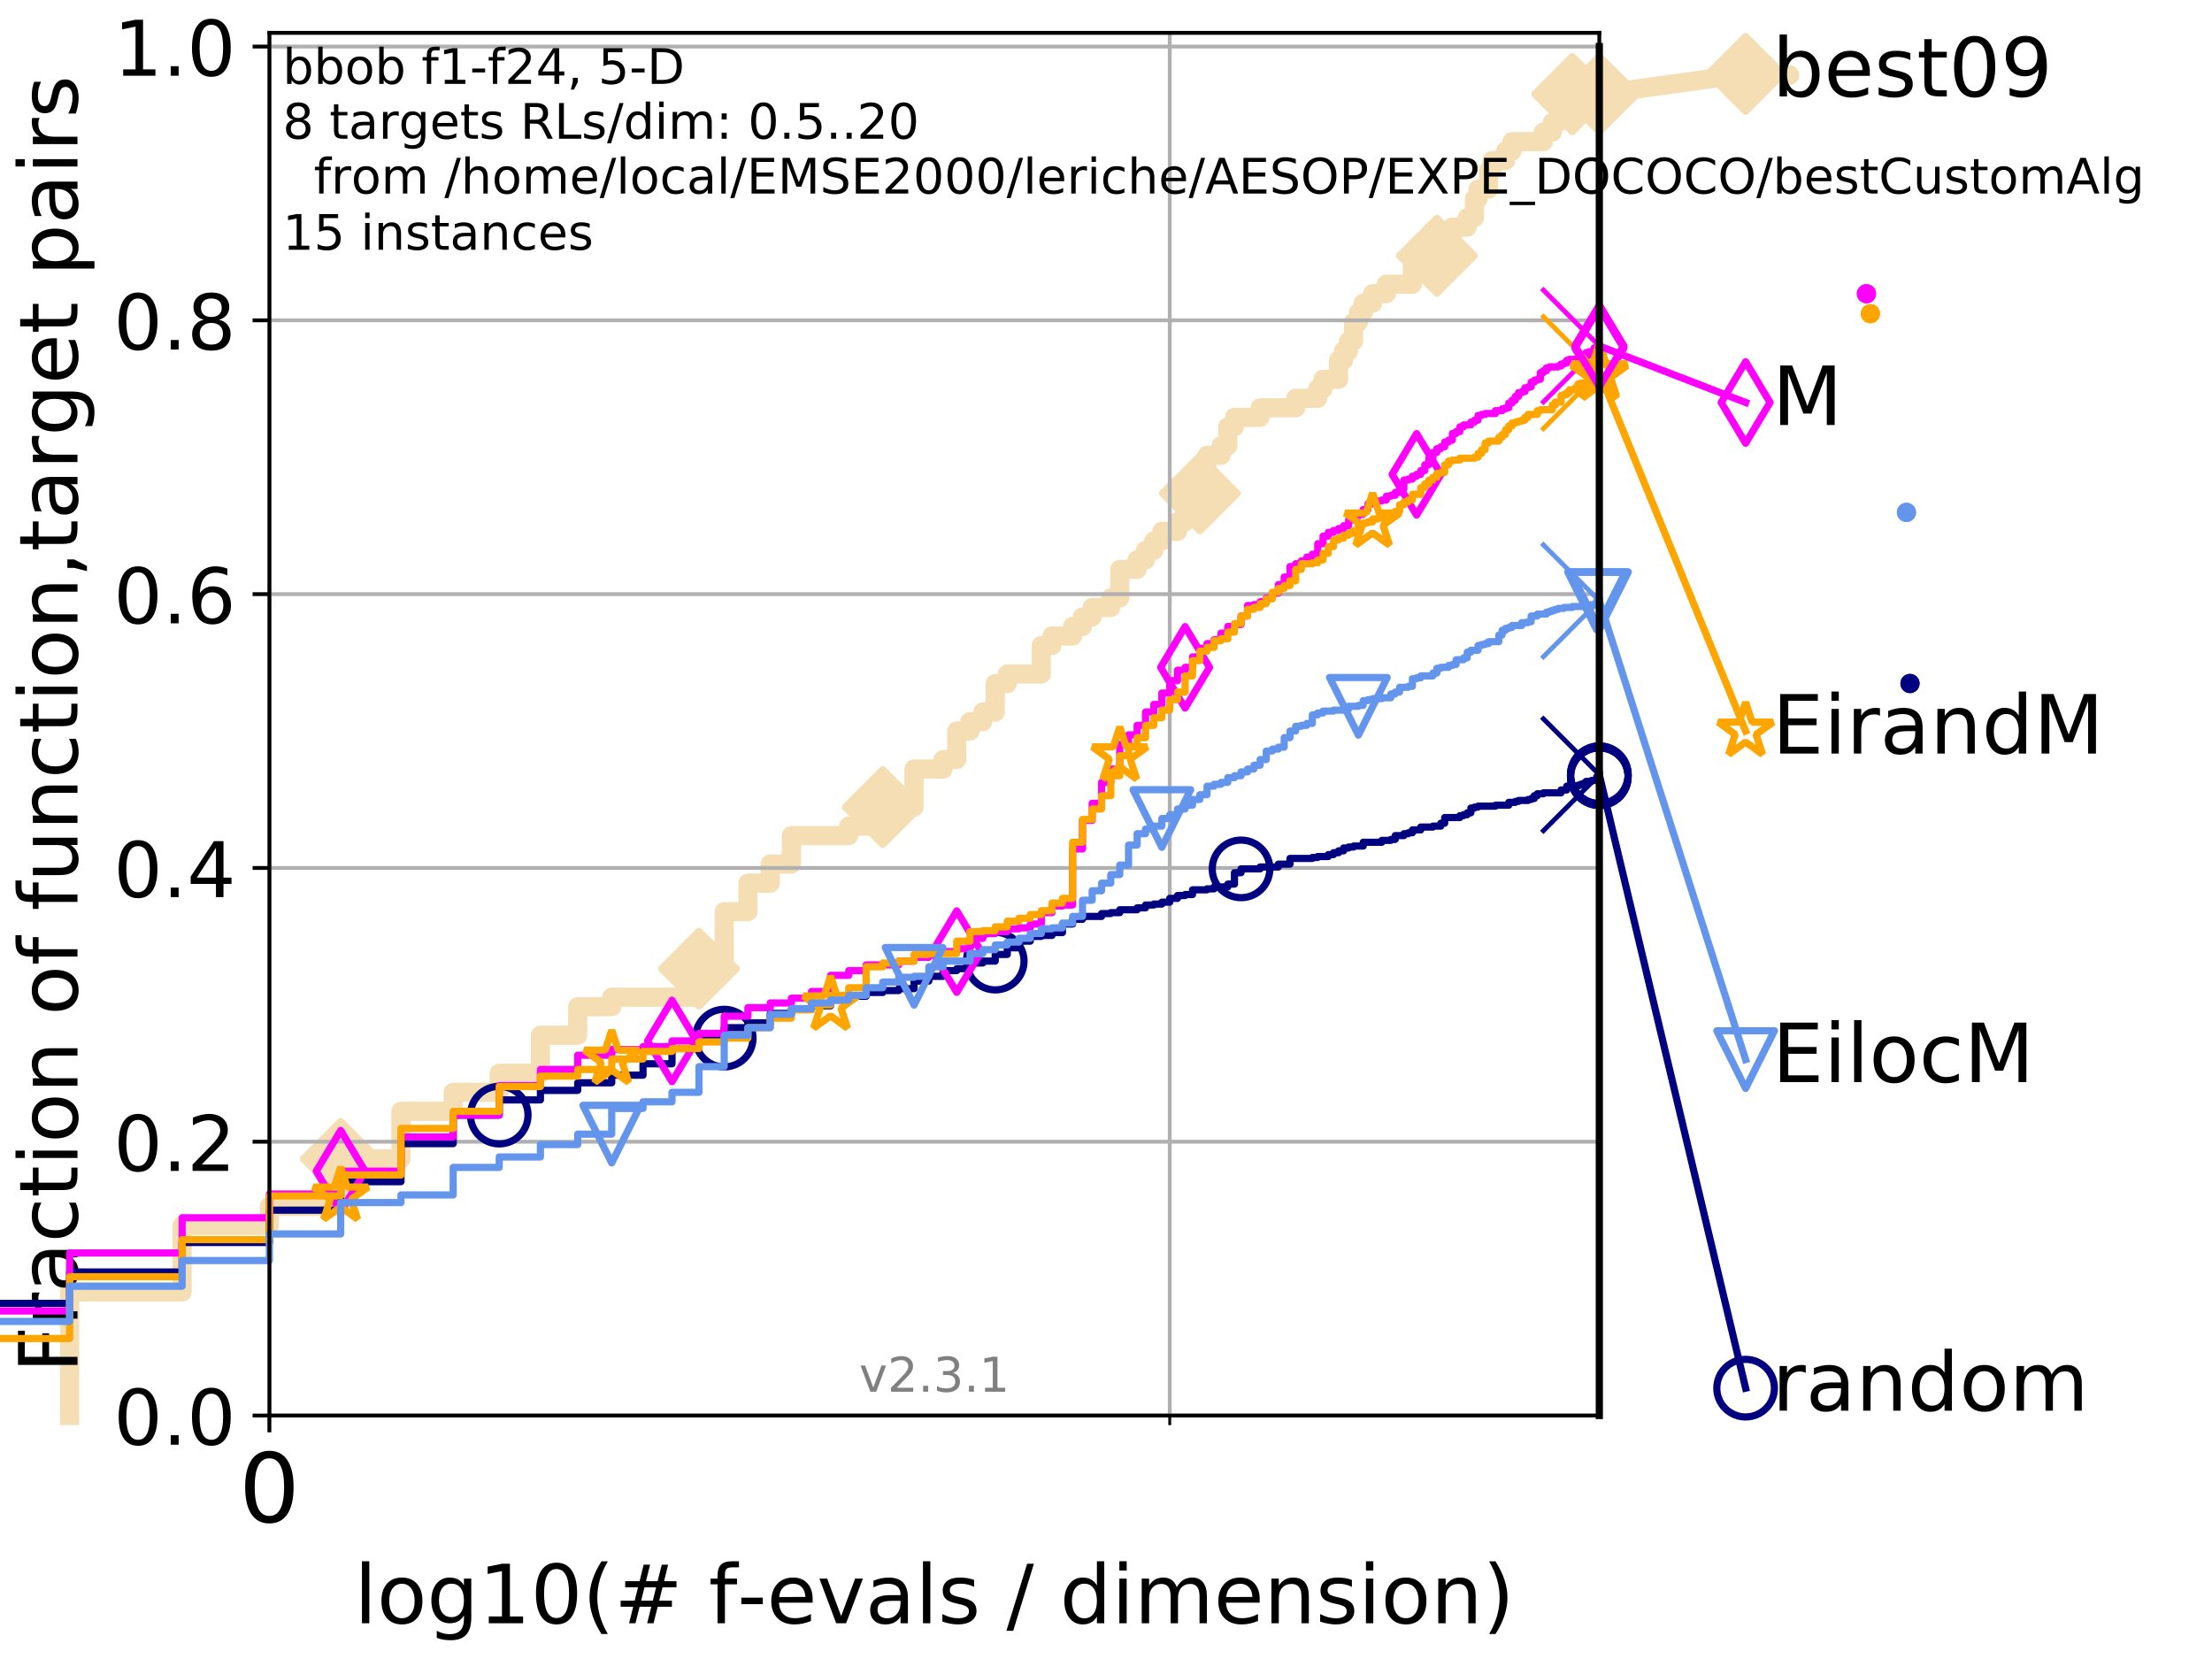 <?xml version="1.0" encoding="utf-8" standalone="no"?>
<!DOCTYPE svg PUBLIC "-//W3C//DTD SVG 1.1//EN"
  "http://www.w3.org/Graphics/SVG/1.1/DTD/svg11.dtd">
<!-- Created with matplotlib (http://matplotlib.org/) -->
<svg height="345.6pt" version="1.1" viewBox="0 0 460.8 345.6" width="460.8pt" xmlns="http://www.w3.org/2000/svg" xmlns:xlink="http://www.w3.org/1999/xlink">
 <defs>
  <style type="text/css">
*{stroke-linecap:butt;stroke-linejoin:round;}
  </style>
 </defs>
 <g id="figure_1">
  <g id="patch_1">
   <path d="M 0 345.6 
L 460.8 345.6 
L 460.8 0 
L 0 0 
z
" style="fill:#ffffff;"/>
  </g>
  <g id="axes_1">
   <g id="patch_2">
    <path d="M 56.12 294.88 
L 333.168 294.88 
L 333.168 6.845 
L 56.12 6.845 
z
" style="fill:#ffffff;"/>
   </g>
   <g id="line2d_1">
    <path d="M 14.51 294.88 
L 14.51 269.134 
L 37.944 269.134 
L 37.944 255.271 
L 56.12 255.271 
L 56.12 251.31 
L 70.971 251.31 
L 70.971 241.408 
L 83.528 241.408 
L 83.528 231.506 
L 94.405 231.506 
L 94.405 227.545 
L 103.999 227.545 
L 103.999 223.584 
L 112.581 223.584 
L 112.581 215.663 
L 120.345 215.663 
L 120.345 209.721 
L 127.432 209.721 
L 127.432 207.741 
L 145.609 207.741 
L 145.609 201.799 
L 150.866 201.799 
L 150.866 189.917 
L 155.804 189.917 
L 155.804 183.976 
L 160.46 183.976 
L 160.46 180.015 
L 164.864 180.015 
L 164.864 174.073 
L 176.806 174.073 
L 176.806 172.093 
L 183.893 172.093 
L 183.893 168.132 
L 190.413 168.132 
L 190.413 160.21 
L 196.45 160.21 
L 196.45 158.23 
L 199.308 158.23 
L 199.308 152.289 
L 202.07 152.289 
L 202.07 150.308 
L 204.741 150.308 
L 204.741 148.328 
L 207.327 148.328 
L 207.327 142.386 
L 209.833 142.386 
L 209.833 140.406 
L 216.921 140.406 
L 216.921 134.465 
L 219.153 134.465 
L 219.153 132.484 
L 223.441 132.484 
L 223.441 130.504 
L 225.503 130.504 
L 225.503 128.523 
L 227.514 128.523 
L 227.514 126.543 
L 231.394 126.543 
L 231.394 124.562 
L 233.267 124.562 
L 233.267 118.621 
L 236.887 118.621 
L 236.887 116.641 
L 238.639 116.641 
L 238.639 114.66 
L 240.354 114.66 
L 240.354 112.68 
L 242.034 112.68 
L 242.034 110.699 
L 245.292 110.699 
L 245.292 108.719 
L 246.874 108.719 
L 246.874 106.738 
L 248.426 106.738 
L 248.426 102.778 
L 249.948 102.778 
L 249.948 96.836 
L 251.443 96.836 
L 251.443 94.856 
L 254.352 94.856 
L 254.352 92.875 
L 255.769 92.875 
L 255.769 88.915 
L 257.162 88.915 
L 257.162 86.934 
L 262.505 86.934 
L 262.505 84.954 
L 269.915 84.954 
L 269.915 82.973 
L 274.505 82.973 
L 274.505 80.993 
L 275.614 80.993 
L 275.614 79.012 
L 278.851 79.012 
L 278.851 75.051 
L 279.902 75.051 
L 279.902 73.071 
L 280.939 73.071 
L 280.939 71.091 
L 281.964 71.091 
L 281.964 67.13 
L 282.976 67.13 
L 282.976 65.149 
L 283.975 65.149 
L 283.975 63.169 
L 285.938 63.169 
L 285.938 61.188 
L 288.797 61.188 
L 288.797 59.208 
L 294.229 59.208 
L 294.229 55.247 
L 295.962 55.247 
L 295.962 53.267 
L 299.322 53.267 
L 299.322 51.286 
L 302.548 51.286 
L 302.548 47.325 
L 305.652 47.325 
L 305.652 45.345 
L 307.16 45.345 
L 307.16 41.384 
L 307.904 41.384 
L 307.904 39.404 
L 310.096 39.404 
L 310.096 35.443 
L 310.813 35.443 
L 310.813 33.462 
L 313.623 33.462 
L 313.623 31.482 
L 314.992 31.482 
L 314.992 29.501 
L 321.512 29.501 
L 321.512 27.521 
L 323.37 27.521 
L 323.37 25.541 
L 324.586 25.541 
L 324.586 23.56 
L 325.187 23.56 
L 325.187 21.58 
L 327.548 21.58 
L 327.548 19.599 
L 333.168 19.599 
L 333.168 19.599 
" style="fill:none;stroke:#f5deb3;stroke-linecap:square;stroke-width:4;"/>
   </g>
   <g id="line2d_2">
    <defs>
     <path d="M -0 7.778 
L 7.778 0 
L 0 -7.778 
L -7.778 -0 
z
" id="me3f887a1fb" style="stroke:#f5deb3;stroke-linejoin:miter;stroke-width:1.5;"/>
    </defs>
    <g>
     <use style="fill:#f5deb3;stroke:#f5deb3;stroke-linejoin:miter;stroke-width:1.5;" x="70.971" xlink:href="#me3f887a1fb" y="241.408"/>
     <use style="fill:#f5deb3;stroke:#f5deb3;stroke-linejoin:miter;stroke-width:1.5;" x="145.609" xlink:href="#me3f887a1fb" y="201.799"/>
     <use style="fill:#f5deb3;stroke:#f5deb3;stroke-linejoin:miter;stroke-width:1.5;" x="183.893" xlink:href="#me3f887a1fb" y="168.132"/>
     <use style="fill:#f5deb3;stroke:#f5deb3;stroke-linejoin:miter;stroke-width:1.5;" x="249.948" xlink:href="#me3f887a1fb" y="102.778"/>
     <use style="fill:#f5deb3;stroke:#f5deb3;stroke-linejoin:miter;stroke-width:1.5;" x="299.322" xlink:href="#me3f887a1fb" y="53.267"/>
     <use style="fill:#f5deb3;stroke:#f5deb3;stroke-linejoin:miter;stroke-width:1.5;" x="327.548" xlink:href="#me3f887a1fb" y="19.599"/>
     <use style="fill:#f5deb3;stroke:#f5deb3;stroke-linejoin:miter;stroke-width:1.5;" x="327.548" xlink:href="#me3f887a1fb" y="19.599"/>
     <use style="fill:#f5deb3;stroke:#f5deb3;stroke-linejoin:miter;stroke-width:1.5;" x="333.168" xlink:href="#me3f887a1fb" y="19.599"/>
    </g>
   </g>
   <g id="line2d_3">
    <path style="fill:none;stroke:#f5deb3;stroke-linecap:square;stroke-width:4;"/>
    <g/>
   </g>
   <g id="line2d_4">
    <path d="M 333.168 19.599 
L 363.643 15.401 
" style="fill:none;stroke:#f5deb3;stroke-linecap:square;stroke-width:4;"/>
    <g>
     <use style="fill:#f5deb3;stroke:#f5deb3;stroke-linejoin:miter;stroke-width:1.5;" x="333.168" xlink:href="#me3f887a1fb" y="19.599"/>
     <use style="fill:#f5deb3;stroke:#f5deb3;stroke-linejoin:miter;stroke-width:1.5;" x="363.643" xlink:href="#me3f887a1fb" y="15.401"/>
    </g>
   </g>
   <g id="matplotlib.axis_1">
    <g id="xtick_1">
     <g id="line2d_5">
      <path clip-path="url(#p6a051fa221)" d="M 56.12 294.88 
L 56.12 6.845 
" style="fill:none;stroke:#b0b0b0;stroke-linecap:square;stroke-width:0.8;"/>
     </g>
     <g id="line2d_6">
      <defs>
       <path d="M 0 0 
L 0 3.5 
" id="md6349baf30" style="stroke:#000000;stroke-width:0.8;"/>
      </defs>
      <g>
       <use style="stroke:#000000;stroke-width:0.8;" x="56.12" xlink:href="#md6349baf30" y="294.88"/>
      </g>
     </g>
     <g id="text_1">
      <!-- 0 -->
      <defs>
       <path d="M 31.781 66.406 
Q 24.172 66.406 20.328 58.906 
Q 16.5 51.422 16.5 36.375 
Q 16.5 21.391 20.328 13.891 
Q 24.172 6.391 31.781 6.391 
Q 39.453 6.391 43.281 13.891 
Q 47.125 21.391 47.125 36.375 
Q 47.125 51.422 43.281 58.906 
Q 39.453 66.406 31.781 66.406 
z
M 31.781 74.219 
Q 44.047 74.219 50.516 64.516 
Q 56.984 54.828 56.984 36.375 
Q 56.984 17.969 50.516 8.266 
Q 44.047 -1.422 31.781 -1.422 
Q 19.531 -1.422 13.062 8.266 
Q 6.594 17.969 6.594 36.375 
Q 6.594 54.828 13.062 64.516 
Q 19.531 74.219 31.781 74.219 
z
" id="DejaVuSans-30"/>
      </defs>
      <g transform="translate(49.758 317.077)scale(0.2 -0.2)">
       <use xlink:href="#DejaVuSans-30"/>
      </g>
     </g>
    </g>
    <g id="xtick_2">
     <g id="line2d_7">
      <path clip-path="url(#p6a051fa221)" d="M 56.12 294.88 
L 56.12 6.845 
" style="fill:none;stroke:#b0b0b0;stroke-linecap:square;stroke-width:0.8;"/>
     </g>
     <g id="line2d_8">
      <defs>
       <path d="M 0 0 
L 0 2 
" id="m74bfd30426" style="stroke:#000000;stroke-width:0.6;"/>
      </defs>
      <g>
       <use style="stroke:#000000;stroke-width:0.6;" x="56.12" xlink:href="#m74bfd30426" y="294.88"/>
      </g>
     </g>
    </g>
    <g id="xtick_3">
     <g id="line2d_9">
      <path clip-path="url(#p6a051fa221)" d="M 243.679 294.88 
L 243.679 6.845 
" style="fill:none;stroke:#b0b0b0;stroke-linecap:square;stroke-width:0.8;"/>
     </g>
     <g id="line2d_10">
      <g>
       <use style="stroke:#000000;stroke-width:0.6;" x="243.679" xlink:href="#m74bfd30426" y="294.88"/>
      </g>
     </g>
    </g>
    <g id="text_2">
     <!-- log10(# f-evals / dimension) -->
     <defs>
      <path d="M 9.422 75.984 
L 18.406 75.984 
L 18.406 0 
L 9.422 0 
z
" id="DejaVuSans-6c"/>
      <path d="M 30.609 48.391 
Q 23.391 48.391 19.188 42.75 
Q 14.984 37.109 14.984 27.297 
Q 14.984 17.484 19.156 11.844 
Q 23.344 6.203 30.609 6.203 
Q 37.797 6.203 41.984 11.859 
Q 46.188 17.531 46.188 27.297 
Q 46.188 37.016 41.984 42.703 
Q 37.797 48.391 30.609 48.391 
z
M 30.609 56 
Q 42.328 56 49.016 48.375 
Q 55.719 40.766 55.719 27.297 
Q 55.719 13.875 49.016 6.219 
Q 42.328 -1.422 30.609 -1.422 
Q 18.844 -1.422 12.172 6.219 
Q 5.516 13.875 5.516 27.297 
Q 5.516 40.766 12.172 48.375 
Q 18.844 56 30.609 56 
z
" id="DejaVuSans-6f"/>
      <path d="M 45.406 27.984 
Q 45.406 37.75 41.375 43.109 
Q 37.359 48.484 30.078 48.484 
Q 22.859 48.484 18.828 43.109 
Q 14.797 37.75 14.797 27.984 
Q 14.797 18.266 18.828 12.891 
Q 22.859 7.516 30.078 7.516 
Q 37.359 7.516 41.375 12.891 
Q 45.406 18.266 45.406 27.984 
z
M 54.391 6.781 
Q 54.391 -7.172 48.188 -13.984 
Q 42 -20.797 29.203 -20.797 
Q 24.469 -20.797 20.266 -20.094 
Q 16.062 -19.391 12.109 -17.922 
L 12.109 -9.188 
Q 16.062 -11.328 19.922 -12.344 
Q 23.781 -13.375 27.781 -13.375 
Q 36.625 -13.375 41.016 -8.766 
Q 45.406 -4.156 45.406 5.172 
L 45.406 9.625 
Q 42.625 4.781 38.281 2.391 
Q 33.938 0 27.875 0 
Q 17.828 0 11.672 7.656 
Q 5.516 15.328 5.516 27.984 
Q 5.516 40.672 11.672 48.328 
Q 17.828 56 27.875 56 
Q 33.938 56 38.281 53.609 
Q 42.625 51.219 45.406 46.391 
L 45.406 54.688 
L 54.391 54.688 
z
" id="DejaVuSans-67"/>
      <path d="M 12.406 8.297 
L 28.516 8.297 
L 28.516 63.922 
L 10.984 60.406 
L 10.984 69.391 
L 28.422 72.906 
L 38.281 72.906 
L 38.281 8.297 
L 54.391 8.297 
L 54.391 0 
L 12.406 0 
z
" id="DejaVuSans-31"/>
      <path d="M 31 75.875 
Q 24.469 64.656 21.281 53.656 
Q 18.109 42.672 18.109 31.391 
Q 18.109 20.125 21.312 9.062 
Q 24.516 -2 31 -13.188 
L 23.188 -13.188 
Q 15.875 -1.703 12.234 9.375 
Q 8.594 20.453 8.594 31.391 
Q 8.594 42.281 12.203 53.312 
Q 15.828 64.359 23.188 75.875 
z
" id="DejaVuSans-28"/>
      <path d="M 51.125 44 
L 36.922 44 
L 32.812 27.688 
L 47.125 27.688 
z
M 43.797 71.781 
L 38.719 51.516 
L 52.984 51.516 
L 58.109 71.781 
L 65.922 71.781 
L 60.891 51.516 
L 76.125 51.516 
L 76.125 44 
L 58.984 44 
L 54.984 27.688 
L 70.516 27.688 
L 70.516 20.219 
L 53.078 20.219 
L 48 0 
L 40.188 0 
L 45.219 20.219 
L 30.906 20.219 
L 25.875 0 
L 18.016 0 
L 23.094 20.219 
L 7.719 20.219 
L 7.719 27.688 
L 24.906 27.688 
L 29 44 
L 13.281 44 
L 13.281 51.516 
L 30.906 51.516 
L 35.891 71.781 
z
" id="DejaVuSans-23"/>
      <path id="DejaVuSans-20"/>
      <path d="M 37.109 75.984 
L 37.109 68.5 
L 28.516 68.5 
Q 23.688 68.5 21.797 66.547 
Q 19.922 64.594 19.922 59.516 
L 19.922 54.688 
L 34.719 54.688 
L 34.719 47.703 
L 19.922 47.703 
L 19.922 0 
L 10.891 0 
L 10.891 47.703 
L 2.297 47.703 
L 2.297 54.688 
L 10.891 54.688 
L 10.891 58.5 
Q 10.891 67.625 15.141 71.797 
Q 19.391 75.984 28.609 75.984 
z
" id="DejaVuSans-66"/>
      <path d="M 4.891 31.391 
L 31.203 31.391 
L 31.203 23.391 
L 4.891 23.391 
z
" id="DejaVuSans-2d"/>
      <path d="M 56.203 29.594 
L 56.203 25.203 
L 14.891 25.203 
Q 15.484 15.922 20.484 11.062 
Q 25.484 6.203 34.422 6.203 
Q 39.594 6.203 44.453 7.469 
Q 49.312 8.734 54.109 11.281 
L 54.109 2.781 
Q 49.266 0.734 44.188 -0.344 
Q 39.109 -1.422 33.891 -1.422 
Q 20.797 -1.422 13.156 6.188 
Q 5.516 13.812 5.516 26.812 
Q 5.516 40.234 12.766 48.109 
Q 20.016 56 32.328 56 
Q 43.359 56 49.781 48.891 
Q 56.203 41.797 56.203 29.594 
z
M 47.219 32.234 
Q 47.125 39.594 43.094 43.984 
Q 39.062 48.391 32.422 48.391 
Q 24.906 48.391 20.391 44.141 
Q 15.875 39.891 15.188 32.172 
z
" id="DejaVuSans-65"/>
      <path d="M 2.984 54.688 
L 12.5 54.688 
L 29.594 8.797 
L 46.688 54.688 
L 56.203 54.688 
L 35.688 0 
L 23.484 0 
z
" id="DejaVuSans-76"/>
      <path d="M 34.281 27.484 
Q 23.391 27.484 19.188 25 
Q 14.984 22.516 14.984 16.5 
Q 14.984 11.719 18.141 8.906 
Q 21.297 6.109 26.703 6.109 
Q 34.188 6.109 38.703 11.406 
Q 43.219 16.703 43.219 25.484 
L 43.219 27.484 
z
M 52.203 31.203 
L 52.203 0 
L 43.219 0 
L 43.219 8.297 
Q 40.141 3.328 35.547 0.953 
Q 30.953 -1.422 24.312 -1.422 
Q 15.922 -1.422 10.953 3.297 
Q 6 8.016 6 15.922 
Q 6 25.141 12.172 29.828 
Q 18.359 34.516 30.609 34.516 
L 43.219 34.516 
L 43.219 35.406 
Q 43.219 41.609 39.141 45 
Q 35.062 48.391 27.688 48.391 
Q 23 48.391 18.547 47.266 
Q 14.109 46.141 10.016 43.891 
L 10.016 52.203 
Q 14.938 54.109 19.578 55.047 
Q 24.219 56 28.609 56 
Q 40.484 56 46.344 49.844 
Q 52.203 43.703 52.203 31.203 
z
" id="DejaVuSans-61"/>
      <path d="M 44.281 53.078 
L 44.281 44.578 
Q 40.484 46.531 36.375 47.5 
Q 32.281 48.484 27.875 48.484 
Q 21.188 48.484 17.844 46.438 
Q 14.5 44.391 14.5 40.281 
Q 14.5 37.156 16.891 35.375 
Q 19.281 33.594 26.516 31.984 
L 29.594 31.297 
Q 39.156 29.25 43.188 25.516 
Q 47.219 21.781 47.219 15.094 
Q 47.219 7.469 41.188 3.016 
Q 35.156 -1.422 24.609 -1.422 
Q 20.219 -1.422 15.453 -0.562 
Q 10.688 0.297 5.422 2 
L 5.422 11.281 
Q 10.406 8.688 15.234 7.391 
Q 20.062 6.109 24.812 6.109 
Q 31.156 6.109 34.562 8.281 
Q 37.984 10.453 37.984 14.406 
Q 37.984 18.062 35.516 20.016 
Q 33.062 21.969 24.703 23.781 
L 21.578 24.516 
Q 13.234 26.266 9.516 29.906 
Q 5.812 33.547 5.812 39.891 
Q 5.812 47.609 11.281 51.797 
Q 16.75 56 26.812 56 
Q 31.781 56 36.172 55.266 
Q 40.578 54.547 44.281 53.078 
z
" id="DejaVuSans-73"/>
      <path d="M 25.391 72.906 
L 33.688 72.906 
L 8.297 -9.281 
L 0 -9.281 
z
" id="DejaVuSans-2f"/>
      <path d="M 45.406 46.391 
L 45.406 75.984 
L 54.391 75.984 
L 54.391 0 
L 45.406 0 
L 45.406 8.203 
Q 42.578 3.328 38.25 0.953 
Q 33.938 -1.422 27.875 -1.422 
Q 17.969 -1.422 11.734 6.484 
Q 5.516 14.406 5.516 27.297 
Q 5.516 40.188 11.734 48.094 
Q 17.969 56 27.875 56 
Q 33.938 56 38.25 53.625 
Q 42.578 51.266 45.406 46.391 
z
M 14.797 27.297 
Q 14.797 17.391 18.875 11.75 
Q 22.953 6.109 30.078 6.109 
Q 37.203 6.109 41.297 11.75 
Q 45.406 17.391 45.406 27.297 
Q 45.406 37.203 41.297 42.844 
Q 37.203 48.484 30.078 48.484 
Q 22.953 48.484 18.875 42.844 
Q 14.797 37.203 14.797 27.297 
z
" id="DejaVuSans-64"/>
      <path d="M 9.422 54.688 
L 18.406 54.688 
L 18.406 0 
L 9.422 0 
z
M 9.422 75.984 
L 18.406 75.984 
L 18.406 64.594 
L 9.422 64.594 
z
" id="DejaVuSans-69"/>
      <path d="M 52 44.188 
Q 55.375 50.25 60.062 53.125 
Q 64.75 56 71.094 56 
Q 79.641 56 84.281 50.016 
Q 88.922 44.047 88.922 33.016 
L 88.922 0 
L 79.891 0 
L 79.891 32.719 
Q 79.891 40.578 77.094 44.375 
Q 74.312 48.188 68.609 48.188 
Q 61.625 48.188 57.562 43.547 
Q 53.516 38.922 53.516 30.906 
L 53.516 0 
L 44.484 0 
L 44.484 32.719 
Q 44.484 40.625 41.703 44.406 
Q 38.922 48.188 33.109 48.188 
Q 26.219 48.188 22.156 43.531 
Q 18.109 38.875 18.109 30.906 
L 18.109 0 
L 9.078 0 
L 9.078 54.688 
L 18.109 54.688 
L 18.109 46.188 
Q 21.188 51.219 25.484 53.609 
Q 29.781 56 35.688 56 
Q 41.656 56 45.828 52.969 
Q 50 49.953 52 44.188 
z
" id="DejaVuSans-6d"/>
      <path d="M 54.891 33.016 
L 54.891 0 
L 45.906 0 
L 45.906 32.719 
Q 45.906 40.484 42.875 44.328 
Q 39.844 48.188 33.797 48.188 
Q 26.516 48.188 22.312 43.547 
Q 18.109 38.922 18.109 30.906 
L 18.109 0 
L 9.078 0 
L 9.078 54.688 
L 18.109 54.688 
L 18.109 46.188 
Q 21.344 51.125 25.703 53.562 
Q 30.078 56 35.797 56 
Q 45.219 56 50.047 50.172 
Q 54.891 44.344 54.891 33.016 
z
" id="DejaVuSans-6e"/>
      <path d="M 8.016 75.875 
L 15.828 75.875 
Q 23.141 64.359 26.781 53.312 
Q 30.422 42.281 30.422 31.391 
Q 30.422 20.453 26.781 9.375 
Q 23.141 -1.703 15.828 -13.188 
L 8.016 -13.188 
Q 14.5 -2 17.703 9.062 
Q 20.906 20.125 20.906 31.391 
Q 20.906 42.672 17.703 53.656 
Q 14.5 64.656 8.016 75.875 
z
" id="DejaVuSans-29"/>
     </defs>
     <g transform="translate(73.803 338.154)scale(0.17 -0.17)">
      <use xlink:href="#DejaVuSans-6c"/>
      <use x="27.783" xlink:href="#DejaVuSans-6f"/>
      <use x="88.965" xlink:href="#DejaVuSans-67"/>
      <use x="152.441" xlink:href="#DejaVuSans-31"/>
      <use x="216.064" xlink:href="#DejaVuSans-30"/>
      <use x="279.688" xlink:href="#DejaVuSans-28"/>
      <use x="318.701" xlink:href="#DejaVuSans-23"/>
      <use x="402.49" xlink:href="#DejaVuSans-20"/>
      <use x="434.277" xlink:href="#DejaVuSans-66"/>
      <use x="469.404" xlink:href="#DejaVuSans-2d"/>
      <use x="505.488" xlink:href="#DejaVuSans-65"/>
      <use x="567.012" xlink:href="#DejaVuSans-76"/>
      <use x="626.191" xlink:href="#DejaVuSans-61"/>
      <use x="687.471" xlink:href="#DejaVuSans-6c"/>
      <use x="715.254" xlink:href="#DejaVuSans-73"/>
      <use x="767.354" xlink:href="#DejaVuSans-20"/>
      <use x="799.141" xlink:href="#DejaVuSans-2f"/>
      <use x="832.832" xlink:href="#DejaVuSans-20"/>
      <use x="864.619" xlink:href="#DejaVuSans-64"/>
      <use x="928.096" xlink:href="#DejaVuSans-69"/>
      <use x="955.879" xlink:href="#DejaVuSans-6d"/>
      <use x="1053.291" xlink:href="#DejaVuSans-65"/>
      <use x="1114.814" xlink:href="#DejaVuSans-6e"/>
      <use x="1178.193" xlink:href="#DejaVuSans-73"/>
      <use x="1230.293" xlink:href="#DejaVuSans-69"/>
      <use x="1258.076" xlink:href="#DejaVuSans-6f"/>
      <use x="1319.258" xlink:href="#DejaVuSans-6e"/>
      <use x="1382.637" xlink:href="#DejaVuSans-29"/>
     </g>
    </g>
   </g>
   <g id="matplotlib.axis_2">
    <g id="ytick_1">
     <g id="line2d_11">
      <path clip-path="url(#p6a051fa221)" d="M 56.12 294.88 
L 333.168 294.88 
" style="fill:none;stroke:#b0b0b0;stroke-linecap:square;stroke-width:0.8;"/>
     </g>
     <g id="line2d_12">
      <defs>
       <path d="M 0 0 
L -3.5 0 
" id="mad4081d3c9" style="stroke:#000000;stroke-width:0.8;"/>
      </defs>
      <g>
       <use style="stroke:#000000;stroke-width:0.8;" x="56.12" xlink:href="#mad4081d3c9" y="294.88"/>
      </g>
     </g>
     <g id="text_3">
      <!-- 0.0 -->
      <defs>
       <path d="M 10.688 12.406 
L 21 12.406 
L 21 0 
L 10.688 0 
z
" id="DejaVuSans-2e"/>
      </defs>
      <g transform="translate(23.675 300.959)scale(0.16 -0.16)">
       <use xlink:href="#DejaVuSans-30"/>
       <use x="63.623" xlink:href="#DejaVuSans-2e"/>
       <use x="95.41" xlink:href="#DejaVuSans-30"/>
      </g>
     </g>
    </g>
    <g id="ytick_2">
     <g id="line2d_13">
      <path clip-path="url(#p6a051fa221)" d="M 56.12 237.843 
L 333.168 237.843 
" style="fill:none;stroke:#b0b0b0;stroke-linecap:square;stroke-width:0.8;"/>
     </g>
     <g id="line2d_14">
      <g>
       <use style="stroke:#000000;stroke-width:0.8;" x="56.12" xlink:href="#mad4081d3c9" y="237.843"/>
      </g>
     </g>
     <g id="text_4">
      <!-- 0.2 -->
      <defs>
       <path d="M 19.188 8.297 
L 53.609 8.297 
L 53.609 0 
L 7.328 0 
L 7.328 8.297 
Q 12.938 14.109 22.625 23.891 
Q 32.328 33.688 34.812 36.531 
Q 39.547 41.844 41.422 45.531 
Q 43.312 49.219 43.312 52.781 
Q 43.312 58.594 39.234 62.25 
Q 35.156 65.922 28.609 65.922 
Q 23.969 65.922 18.812 64.312 
Q 13.672 62.703 7.812 59.422 
L 7.812 69.391 
Q 13.766 71.781 18.938 73 
Q 24.125 74.219 28.422 74.219 
Q 39.75 74.219 46.484 68.547 
Q 53.219 62.891 53.219 53.422 
Q 53.219 48.922 51.531 44.891 
Q 49.859 40.875 45.406 35.406 
Q 44.188 33.984 37.641 27.219 
Q 31.109 20.453 19.188 8.297 
z
" id="DejaVuSans-32"/>
      </defs>
      <g transform="translate(23.675 243.922)scale(0.16 -0.16)">
       <use xlink:href="#DejaVuSans-30"/>
       <use x="63.623" xlink:href="#DejaVuSans-2e"/>
       <use x="95.41" xlink:href="#DejaVuSans-32"/>
      </g>
     </g>
    </g>
    <g id="ytick_3">
     <g id="line2d_15">
      <path clip-path="url(#p6a051fa221)" d="M 56.12 180.807 
L 333.168 180.807 
" style="fill:none;stroke:#b0b0b0;stroke-linecap:square;stroke-width:0.8;"/>
     </g>
     <g id="line2d_16">
      <g>
       <use style="stroke:#000000;stroke-width:0.8;" x="56.12" xlink:href="#mad4081d3c9" y="180.807"/>
      </g>
     </g>
     <g id="text_5">
      <!-- 0.4 -->
      <defs>
       <path d="M 37.797 64.312 
L 12.891 25.391 
L 37.797 25.391 
z
M 35.203 72.906 
L 47.609 72.906 
L 47.609 25.391 
L 58.016 25.391 
L 58.016 17.188 
L 47.609 17.188 
L 47.609 0 
L 37.797 0 
L 37.797 17.188 
L 4.891 17.188 
L 4.891 26.703 
z
" id="DejaVuSans-34"/>
      </defs>
      <g transform="translate(23.675 186.886)scale(0.16 -0.16)">
       <use xlink:href="#DejaVuSans-30"/>
       <use x="63.623" xlink:href="#DejaVuSans-2e"/>
       <use x="95.41" xlink:href="#DejaVuSans-34"/>
      </g>
     </g>
    </g>
    <g id="ytick_4">
     <g id="line2d_17">
      <path clip-path="url(#p6a051fa221)" d="M 56.12 123.77 
L 333.168 123.77 
" style="fill:none;stroke:#b0b0b0;stroke-linecap:square;stroke-width:0.8;"/>
     </g>
     <g id="line2d_18">
      <g>
       <use style="stroke:#000000;stroke-width:0.8;" x="56.12" xlink:href="#mad4081d3c9" y="123.77"/>
      </g>
     </g>
     <g id="text_6">
      <!-- 0.6 -->
      <defs>
       <path d="M 33.016 40.375 
Q 26.375 40.375 22.484 35.828 
Q 18.609 31.297 18.609 23.391 
Q 18.609 15.531 22.484 10.953 
Q 26.375 6.391 33.016 6.391 
Q 39.656 6.391 43.531 10.953 
Q 47.406 15.531 47.406 23.391 
Q 47.406 31.297 43.531 35.828 
Q 39.656 40.375 33.016 40.375 
z
M 52.594 71.297 
L 52.594 62.312 
Q 48.875 64.062 45.094 64.984 
Q 41.312 65.922 37.594 65.922 
Q 27.828 65.922 22.672 59.328 
Q 17.531 52.734 16.797 39.406 
Q 19.672 43.656 24.016 45.922 
Q 28.375 48.188 33.594 48.188 
Q 44.578 48.188 50.953 41.516 
Q 57.328 34.859 57.328 23.391 
Q 57.328 12.156 50.688 5.359 
Q 44.047 -1.422 33.016 -1.422 
Q 20.359 -1.422 13.672 8.266 
Q 6.984 17.969 6.984 36.375 
Q 6.984 53.656 15.188 63.938 
Q 23.391 74.219 37.203 74.219 
Q 40.922 74.219 44.703 73.484 
Q 48.484 72.75 52.594 71.297 
z
" id="DejaVuSans-36"/>
      </defs>
      <g transform="translate(23.675 129.849)scale(0.16 -0.16)">
       <use xlink:href="#DejaVuSans-30"/>
       <use x="63.623" xlink:href="#DejaVuSans-2e"/>
       <use x="95.41" xlink:href="#DejaVuSans-36"/>
      </g>
     </g>
    </g>
    <g id="ytick_5">
     <g id="line2d_19">
      <path clip-path="url(#p6a051fa221)" d="M 56.12 66.734 
L 333.168 66.734 
" style="fill:none;stroke:#b0b0b0;stroke-linecap:square;stroke-width:0.8;"/>
     </g>
     <g id="line2d_20">
      <g>
       <use style="stroke:#000000;stroke-width:0.8;" x="56.12" xlink:href="#mad4081d3c9" y="66.734"/>
      </g>
     </g>
     <g id="text_7">
      <!-- 0.8 -->
      <defs>
       <path d="M 31.781 34.625 
Q 24.75 34.625 20.719 30.859 
Q 16.703 27.094 16.703 20.516 
Q 16.703 13.922 20.719 10.156 
Q 24.75 6.391 31.781 6.391 
Q 38.812 6.391 42.859 10.172 
Q 46.922 13.969 46.922 20.516 
Q 46.922 27.094 42.891 30.859 
Q 38.875 34.625 31.781 34.625 
z
M 21.922 38.812 
Q 15.578 40.375 12.031 44.719 
Q 8.5 49.078 8.5 55.328 
Q 8.5 64.062 14.719 69.141 
Q 20.953 74.219 31.781 74.219 
Q 42.672 74.219 48.875 69.141 
Q 55.078 64.062 55.078 55.328 
Q 55.078 49.078 51.531 44.719 
Q 48 40.375 41.703 38.812 
Q 48.828 37.156 52.797 32.312 
Q 56.781 27.484 56.781 20.516 
Q 56.781 9.906 50.312 4.234 
Q 43.844 -1.422 31.781 -1.422 
Q 19.734 -1.422 13.25 4.234 
Q 6.781 9.906 6.781 20.516 
Q 6.781 27.484 10.781 32.312 
Q 14.797 37.156 21.922 38.812 
z
M 18.312 54.391 
Q 18.312 48.734 21.844 45.562 
Q 25.391 42.391 31.781 42.391 
Q 38.141 42.391 41.719 45.562 
Q 45.312 48.734 45.312 54.391 
Q 45.312 60.062 41.719 63.234 
Q 38.141 66.406 31.781 66.406 
Q 25.391 66.406 21.844 63.234 
Q 18.312 60.062 18.312 54.391 
z
" id="DejaVuSans-38"/>
      </defs>
      <g transform="translate(23.675 72.812)scale(0.16 -0.16)">
       <use xlink:href="#DejaVuSans-30"/>
       <use x="63.623" xlink:href="#DejaVuSans-2e"/>
       <use x="95.41" xlink:href="#DejaVuSans-38"/>
      </g>
     </g>
    </g>
    <g id="ytick_6">
     <g id="line2d_21">
      <path clip-path="url(#p6a051fa221)" d="M 56.12 9.697 
L 333.168 9.697 
" style="fill:none;stroke:#b0b0b0;stroke-linecap:square;stroke-width:0.8;"/>
     </g>
     <g id="line2d_22">
      <g>
       <use style="stroke:#000000;stroke-width:0.8;" x="56.12" xlink:href="#mad4081d3c9" y="9.697"/>
      </g>
     </g>
     <g id="text_8">
      <!-- 1.0 -->
      <g transform="translate(23.675 15.776)scale(0.16 -0.16)">
       <use xlink:href="#DejaVuSans-31"/>
       <use x="63.623" xlink:href="#DejaVuSans-2e"/>
       <use x="95.41" xlink:href="#DejaVuSans-30"/>
      </g>
     </g>
    </g>
    <g id="text_9">
     <!-- Fraction of function,target pairs -->
     <defs>
      <path d="M 9.812 72.906 
L 51.703 72.906 
L 51.703 64.594 
L 19.672 64.594 
L 19.672 43.109 
L 48.578 43.109 
L 48.578 34.812 
L 19.672 34.812 
L 19.672 0 
L 9.812 0 
z
" id="DejaVuSans-46"/>
      <path d="M 41.109 46.297 
Q 39.594 47.172 37.812 47.578 
Q 36.031 48 33.891 48 
Q 26.266 48 22.188 43.047 
Q 18.109 38.094 18.109 28.812 
L 18.109 0 
L 9.078 0 
L 9.078 54.688 
L 18.109 54.688 
L 18.109 46.188 
Q 20.953 51.172 25.484 53.578 
Q 30.031 56 36.531 56 
Q 37.453 56 38.578 55.875 
Q 39.703 55.766 41.062 55.516 
z
" id="DejaVuSans-72"/>
      <path d="M 48.781 52.594 
L 48.781 44.188 
Q 44.969 46.297 41.141 47.344 
Q 37.312 48.391 33.406 48.391 
Q 24.656 48.391 19.812 42.844 
Q 14.984 37.312 14.984 27.297 
Q 14.984 17.281 19.812 11.734 
Q 24.656 6.203 33.406 6.203 
Q 37.312 6.203 41.141 7.25 
Q 44.969 8.297 48.781 10.406 
L 48.781 2.094 
Q 45.016 0.344 40.984 -0.531 
Q 36.969 -1.422 32.422 -1.422 
Q 20.062 -1.422 12.781 6.344 
Q 5.516 14.109 5.516 27.297 
Q 5.516 40.672 12.859 48.328 
Q 20.219 56 33.016 56 
Q 37.156 56 41.109 55.141 
Q 45.062 54.297 48.781 52.594 
z
" id="DejaVuSans-63"/>
      <path d="M 18.312 70.219 
L 18.312 54.688 
L 36.812 54.688 
L 36.812 47.703 
L 18.312 47.703 
L 18.312 18.016 
Q 18.312 11.328 20.141 9.422 
Q 21.969 7.516 27.594 7.516 
L 36.812 7.516 
L 36.812 0 
L 27.594 0 
Q 17.188 0 13.234 3.875 
Q 9.281 7.766 9.281 18.016 
L 9.281 47.703 
L 2.688 47.703 
L 2.688 54.688 
L 9.281 54.688 
L 9.281 70.219 
z
" id="DejaVuSans-74"/>
      <path d="M 8.5 21.578 
L 8.5 54.688 
L 17.484 54.688 
L 17.484 21.922 
Q 17.484 14.156 20.5 10.266 
Q 23.531 6.391 29.594 6.391 
Q 36.859 6.391 41.078 11.031 
Q 45.312 15.672 45.312 23.688 
L 45.312 54.688 
L 54.297 54.688 
L 54.297 0 
L 45.312 0 
L 45.312 8.406 
Q 42.047 3.422 37.719 1 
Q 33.406 -1.422 27.688 -1.422 
Q 18.266 -1.422 13.375 4.438 
Q 8.5 10.297 8.5 21.578 
z
M 31.109 56 
z
" id="DejaVuSans-75"/>
      <path d="M 11.719 12.406 
L 22.016 12.406 
L 22.016 4 
L 14.016 -11.625 
L 7.719 -11.625 
L 11.719 4 
z
" id="DejaVuSans-2c"/>
      <path d="M 18.109 8.203 
L 18.109 -20.797 
L 9.078 -20.797 
L 9.078 54.688 
L 18.109 54.688 
L 18.109 46.391 
Q 20.953 51.266 25.266 53.625 
Q 29.594 56 35.594 56 
Q 45.562 56 51.781 48.094 
Q 58.016 40.188 58.016 27.297 
Q 58.016 14.406 51.781 6.484 
Q 45.562 -1.422 35.594 -1.422 
Q 29.594 -1.422 25.266 0.953 
Q 20.953 3.328 18.109 8.203 
z
M 48.688 27.297 
Q 48.688 37.203 44.609 42.844 
Q 40.531 48.484 33.406 48.484 
Q 26.266 48.484 22.188 42.844 
Q 18.109 37.203 18.109 27.297 
Q 18.109 17.391 22.188 11.75 
Q 26.266 6.109 33.406 6.109 
Q 40.531 6.109 44.609 11.75 
Q 48.688 17.391 48.688 27.297 
z
" id="DejaVuSans-70"/>
     </defs>
     <g transform="translate(16.14 286.002)rotate(-90)scale(0.17 -0.17)">
      <use xlink:href="#DejaVuSans-46"/>
      <use x="57.41" xlink:href="#DejaVuSans-72"/>
      <use x="98.523" xlink:href="#DejaVuSans-61"/>
      <use x="159.803" xlink:href="#DejaVuSans-63"/>
      <use x="214.783" xlink:href="#DejaVuSans-74"/>
      <use x="253.992" xlink:href="#DejaVuSans-69"/>
      <use x="281.775" xlink:href="#DejaVuSans-6f"/>
      <use x="342.957" xlink:href="#DejaVuSans-6e"/>
      <use x="406.336" xlink:href="#DejaVuSans-20"/>
      <use x="438.123" xlink:href="#DejaVuSans-6f"/>
      <use x="499.305" xlink:href="#DejaVuSans-66"/>
      <use x="534.51" xlink:href="#DejaVuSans-20"/>
      <use x="566.297" xlink:href="#DejaVuSans-66"/>
      <use x="601.502" xlink:href="#DejaVuSans-75"/>
      <use x="664.881" xlink:href="#DejaVuSans-6e"/>
      <use x="728.26" xlink:href="#DejaVuSans-63"/>
      <use x="783.24" xlink:href="#DejaVuSans-74"/>
      <use x="822.449" xlink:href="#DejaVuSans-69"/>
      <use x="850.232" xlink:href="#DejaVuSans-6f"/>
      <use x="911.414" xlink:href="#DejaVuSans-6e"/>
      <use x="974.793" xlink:href="#DejaVuSans-2c"/>
      <use x="1006.58" xlink:href="#DejaVuSans-74"/>
      <use x="1045.789" xlink:href="#DejaVuSans-61"/>
      <use x="1107.068" xlink:href="#DejaVuSans-72"/>
      <use x="1148.166" xlink:href="#DejaVuSans-67"/>
      <use x="1211.643" xlink:href="#DejaVuSans-65"/>
      <use x="1273.166" xlink:href="#DejaVuSans-74"/>
      <use x="1312.375" xlink:href="#DejaVuSans-20"/>
      <use x="1344.162" xlink:href="#DejaVuSans-70"/>
      <use x="1407.639" xlink:href="#DejaVuSans-61"/>
      <use x="1468.918" xlink:href="#DejaVuSans-69"/>
      <use x="1496.701" xlink:href="#DejaVuSans-72"/>
      <use x="1537.814" xlink:href="#DejaVuSans-73"/>
     </g>
    </g>
   </g>
   <g id="line2d_23">
    <defs>
     <path d="M 0 1.5 
C 0.398 1.5 0.779 1.342 1.061 1.061 
C 1.342 0.779 1.5 0.398 1.5 0 
C 1.5 -0.398 1.342 -0.779 1.061 -1.061 
C 0.779 -1.342 0.398 -1.5 0 -1.5 
C -0.398 -1.5 -0.779 -1.342 -1.061 -1.061 
C -1.342 -0.779 -1.5 -0.398 -1.5 0 
C -1.5 0.398 -1.342 0.779 -1.061 1.061 
C -0.779 1.342 -0.398 1.5 0 1.5 
z
" id="m4e88cc0e9d" style="stroke:#f5deb3;"/>
    </defs>
    <g>
     <use style="fill:#f5deb3;stroke:#f5deb3;" x="372.799" xlink:href="#m4e88cc0e9d" y="15.638"/>
     <use style="fill:#f5deb3;stroke:#f5deb3;" x="372.799" xlink:href="#m4e88cc0e9d" y="15.638"/>
    </g>
   </g>
   <g id="line2d_24">
    <defs>
     <path d="M 0 1.5 
C 0.398 1.5 0.779 1.342 1.061 1.061 
C 1.342 0.779 1.5 0.398 1.5 0 
C 1.5 -0.398 1.342 -0.779 1.061 -1.061 
C 0.779 -1.342 0.398 -1.5 0 -1.5 
C -0.398 -1.5 -0.779 -1.342 -1.061 -1.061 
C -1.342 -0.779 -1.5 -0.398 -1.5 0 
C -1.5 0.398 -1.342 0.779 -1.061 1.061 
C -0.779 1.342 -0.398 1.5 0 1.5 
z
" id="maee5952971" style="stroke:#000080;"/>
    </defs>
    <g>
     <use style="fill:#000080;stroke:#000080;" x="397.885" xlink:href="#maee5952971" y="142.386"/>
     <use style="fill:#000080;stroke:#000080;" x="397.885" xlink:href="#maee5952971" y="142.386"/>
    </g>
   </g>
   <g id="line2d_25">
    <path d="M -1 271.511 
L 14.51 271.511 
L 14.51 264.975 
L 37.944 264.975 
L 37.944 258.836 
L 56.12 258.836 
L 56.12 252.103 
L 70.971 252.103 
L 70.971 246.161 
L 83.528 246.161 
L 83.528 238.239 
L 94.405 238.239 
L 94.405 232.298 
L 103.999 232.298 
L 103.999 229.129 
L 112.581 229.129 
L 112.581 227.149 
L 120.345 227.149 
L 120.345 225.565 
L 127.432 225.565 
L 127.432 223.98 
L 133.952 223.98 
L 133.952 221.604 
L 139.989 221.604 
L 139.989 218.435 
L 145.609 218.435 
L 145.609 216.257 
L 150.866 216.257 
L 150.866 214.078 
L 155.804 214.078 
L 155.804 213.088 
L 160.46 213.088 
L 160.46 211.108 
L 164.864 211.108 
L 164.864 210.315 
L 169.042 210.315 
L 169.042 209.523 
L 173.016 209.523 
L 173.016 208.335 
L 176.806 208.335 
L 176.806 207.543 
L 180.426 207.543 
L 180.426 206.751 
L 183.893 206.751 
L 183.893 206.354 
L 187.218 206.354 
L 187.218 205.958 
L 190.413 205.958 
L 190.413 204.374 
L 193.487 204.374 
L 193.487 203.384 
L 196.45 203.384 
L 196.45 202.196 
L 199.308 202.196 
L 199.308 201.799 
L 202.07 201.799 
L 202.07 200.611 
L 204.741 200.611 
L 204.741 200.215 
L 207.327 200.215 
L 207.327 198.829 
L 209.833 198.829 
L 209.833 197.442 
L 212.265 197.442 
L 212.265 196.056 
L 214.626 196.056 
L 214.626 195.066 
L 216.921 195.066 
L 216.921 194.868 
L 219.153 194.868 
L 219.153 194.274 
L 221.325 194.274 
L 221.325 192.491 
L 223.441 192.491 
L 223.441 191.501 
L 225.503 191.501 
L 225.503 190.907 
L 229.477 190.907 
L 229.477 190.313 
L 231.394 190.313 
L 231.394 190.115 
L 233.267 190.115 
L 233.267 189.521 
L 236.887 189.521 
L 236.887 189.125 
L 238.639 189.125 
L 238.639 188.531 
L 240.354 188.531 
L 240.354 188.332 
L 242.034 188.332 
L 242.034 187.936 
L 243.679 187.936 
L 243.679 187.144 
L 245.292 187.144 
L 245.292 186.55 
L 246.874 186.55 
L 246.874 186.352 
L 248.426 186.352 
L 248.426 185.362 
L 251.443 185.362 
L 251.443 185.164 
L 252.911 185.164 
L 252.911 184.768 
L 255.769 184.768 
L 255.769 184.174 
L 257.162 184.174 
L 257.162 181.797 
L 258.531 181.797 
L 258.531 181.005 
L 262.505 181.005 
L 262.505 180.609 
L 266.294 180.609 
L 266.294 180.015 
L 268.726 180.015 
L 268.726 178.826 
L 273.382 178.826 
L 273.382 178.628 
L 274.505 178.628 
L 274.505 178.43 
L 276.707 178.43 
L 276.707 178.034 
L 277.786 178.034 
L 277.786 177.638 
L 278.851 177.638 
L 278.851 177.242 
L 279.902 177.242 
L 279.902 176.648 
L 280.939 176.648 
L 280.939 176.45 
L 281.964 176.45 
L 281.964 176.252 
L 283.975 176.252 
L 283.975 175.46 
L 287.855 175.46 
L 287.855 175.064 
L 289.728 175.064 
L 289.728 174.866 
L 290.648 174.866 
L 290.648 174.073 
L 292.458 174.073 
L 292.458 173.677 
L 293.348 173.677 
L 293.348 173.479 
L 294.229 173.479 
L 294.229 172.885 
L 295.962 172.885 
L 295.962 172.291 
L 298.495 172.291 
L 298.495 172.093 
L 300.14 172.093 
L 300.14 171.499 
L 300.951 171.499 
L 300.951 170.311 
L 304.115 170.311 
L 304.115 169.914 
L 304.887 169.914 
L 304.887 169.716 
L 305.652 169.716 
L 305.652 169.32 
L 306.409 169.32 
L 306.409 168.33 
L 307.16 168.33 
L 307.16 168.132 
L 307.904 168.132 
L 307.904 167.934 
L 311.525 167.934 
L 311.525 167.736 
L 314.31 167.736 
L 314.31 167.142 
L 315.668 167.142 
L 315.668 166.944 
L 316.338 166.944 
L 316.338 166.746 
L 318.317 166.746 
L 318.317 166.548 
L 318.966 166.548 
L 318.966 166.35 
L 319.61 166.35 
L 319.61 165.756 
L 320.249 165.756 
L 320.249 165.359 
L 321.512 165.359 
L 321.512 165.161 
L 325.187 165.161 
L 325.187 164.567 
L 326.376 164.567 
L 326.376 163.775 
L 328.704 163.775 
L 328.704 163.577 
L 329.275 163.577 
L 329.275 163.379 
L 329.843 163.379 
L 329.843 163.181 
L 330.407 163.181 
L 330.407 162.785 
L 331.522 162.785 
L 331.522 162.587 
L 332.623 162.587 
L 332.623 161.795 
L 333.168 161.795 
L 333.168 161.399 
L 333.168 161.399 
" style="fill:none;stroke:#000080;stroke-linecap:square;stroke-width:1.5;"/>
   </g>
   <g id="line2d_26">
    <defs>
     <path d="M 0 6 
C 1.591 6 3.117 5.368 4.243 4.243 
C 5.368 3.117 6 1.591 6 0 
C 6 -1.591 5.368 -3.117 4.243 -4.243 
C 3.117 -5.368 1.591 -6 0 -6 
C -1.591 -6 -3.117 -5.368 -4.243 -4.243 
C -5.368 -3.117 -6 -1.591 -6 0 
C -6 1.591 -5.368 3.117 -4.243 4.243 
C -3.117 5.368 -1.591 6 0 6 
z
" id="m52da78e04b" style="stroke:#000080;stroke-width:1.5;"/>
    </defs>
    <g>
     <use style="fill-opacity:0;stroke:#000080;stroke-width:1.5;" x="103.999" xlink:href="#m52da78e04b" y="232.298"/>
     <use style="fill-opacity:0;stroke:#000080;stroke-width:1.5;" x="150.866" xlink:href="#m52da78e04b" y="216.257"/>
     <use style="fill-opacity:0;stroke:#000080;stroke-width:1.5;" x="207.327" xlink:href="#m52da78e04b" y="200.215"/>
     <use style="fill-opacity:0;stroke:#000080;stroke-width:1.5;" x="258.531" xlink:href="#m52da78e04b" y="181.005"/>
     <use style="fill-opacity:0;stroke:#000080;stroke-width:1.5;" x="333.168" xlink:href="#m52da78e04b" y="161.795"/>
     <use style="fill-opacity:0;stroke:#000080;stroke-width:1.5;" x="333.168" xlink:href="#m52da78e04b" y="161.795"/>
     <use style="fill-opacity:0;stroke:#000080;stroke-width:1.5;" x="333.168" xlink:href="#m52da78e04b" y="161.399"/>
    </g>
   </g>
   <g id="line2d_27">
    <path style="fill:none;stroke:#000080;stroke-linecap:square;stroke-width:1.5;"/>
    <g/>
   </g>
   <g id="line2d_28">
    <path clip-path="url(#p6a051fa221)" d="M 333.168 161.399 
" style="fill:none;stroke:#000080;stroke-linecap:square;stroke-width:1.5;"/>
    <defs>
     <path d="M -12 12 
L 12 -12 
M -12 -12 
L 12 12 
" id="m44de9cc4a1" style="stroke:#000080;"/>
    </defs>
    <g clip-path="url(#p6a051fa221)">
     <use style="fill:#000080;stroke:#000080;" x="333.168" xlink:href="#m44de9cc4a1" y="161.399"/>
    </g>
   </g>
   <g id="line2d_29">
    <defs>
     <path d="M 0 1.5 
C 0.398 1.5 0.779 1.342 1.061 1.061 
C 1.342 0.779 1.5 0.398 1.5 0 
C 1.5 -0.398 1.342 -0.779 1.061 -1.061 
C 0.779 -1.342 0.398 -1.5 0 -1.5 
C -0.398 -1.5 -0.779 -1.342 -1.061 -1.061 
C -1.342 -0.779 -1.5 -0.398 -1.5 0 
C -1.5 0.398 -1.342 0.779 -1.061 1.061 
C -0.779 1.342 -0.398 1.5 0 1.5 
z
" id="m21042dc1a1" style="stroke:#ff00ff;"/>
    </defs>
    <g>
     <use style="fill:#ff00ff;stroke:#ff00ff;" x="388.81" xlink:href="#m21042dc1a1" y="61.188"/>
     <use style="fill:#ff00ff;stroke:#ff00ff;" x="388.81" xlink:href="#m21042dc1a1" y="61.188"/>
    </g>
   </g>
   <g id="line2d_30">
    <path d="M -1 273.095 
L 14.51 273.095 
L 14.51 261.015 
L 37.944 261.015 
L 37.944 253.687 
L 56.12 253.687 
L 56.12 248.736 
L 70.971 248.736 
L 70.971 243.983 
L 83.528 243.983 
L 83.528 236.853 
L 94.405 236.853 
L 94.405 232.298 
L 103.999 232.298 
L 103.999 226.159 
L 112.581 226.159 
L 112.581 222.792 
L 120.345 222.792 
L 120.345 219.821 
L 127.432 219.821 
L 127.432 218.633 
L 133.952 218.633 
L 133.952 218.039 
L 139.989 218.039 
L 139.989 216.851 
L 145.609 216.851 
L 145.609 215.266 
L 150.866 215.266 
L 150.866 211.702 
L 155.804 211.702 
L 155.804 209.919 
L 160.46 209.919 
L 160.46 208.929 
L 164.864 208.929 
L 164.864 207.939 
L 169.042 207.939 
L 169.042 206.553 
L 173.016 206.553 
L 173.016 203.186 
L 176.806 203.186 
L 176.806 202.196 
L 180.426 202.196 
L 180.426 201.007 
L 187.218 201.007 
L 187.218 200.215 
L 190.413 200.215 
L 190.413 199.423 
L 193.487 199.423 
L 193.487 198.235 
L 199.308 198.235 
L 199.308 197.641 
L 202.07 197.641 
L 202.07 195.462 
L 204.741 195.462 
L 204.741 194.472 
L 207.327 194.472 
L 207.327 194.076 
L 209.833 194.076 
L 209.833 193.482 
L 212.265 193.482 
L 212.265 193.284 
L 214.626 193.284 
L 214.626 192.491 
L 216.921 192.491 
L 216.921 190.115 
L 219.153 190.115 
L 219.153 188.729 
L 221.325 188.729 
L 221.325 188.531 
L 223.441 188.531 
L 223.441 176.846 
L 225.503 176.846 
L 225.503 170.905 
L 227.514 170.905 
L 227.514 167.34 
L 229.477 167.34 
L 229.477 162.983 
L 231.394 162.983 
L 231.394 160.21 
L 233.267 160.21 
L 233.267 155.061 
L 235.097 155.061 
L 235.097 153.081 
L 236.887 153.081 
L 236.887 151.1 
L 238.639 151.1 
L 238.639 148.328 
L 240.354 148.328 
L 240.354 146.743 
L 242.034 146.743 
L 242.034 144.367 
L 243.679 144.367 
L 243.679 141.792 
L 245.292 141.792 
L 245.292 139.614 
L 246.874 139.614 
L 246.874 139.02 
L 248.426 139.02 
L 248.426 136.841 
L 249.948 136.841 
L 249.948 135.059 
L 251.443 135.059 
L 251.443 134.069 
L 252.911 134.069 
L 252.911 133.276 
L 254.352 133.276 
L 254.352 131.89 
L 255.769 131.89 
L 255.769 130.504 
L 257.162 130.504 
L 257.162 130.108 
L 258.531 130.108 
L 258.531 128.325 
L 259.877 128.325 
L 259.877 126.147 
L 261.202 126.147 
L 261.202 125.949 
L 262.505 125.949 
L 262.505 125.355 
L 263.788 125.355 
L 263.788 124.562 
L 265.051 124.562 
L 265.051 123.572 
L 266.294 123.572 
L 266.294 121.79 
L 267.519 121.79 
L 267.519 120.205 
L 268.726 120.205 
L 268.726 118.027 
L 269.915 118.027 
L 269.915 117.433 
L 271.087 117.433 
L 271.087 116.839 
L 272.243 116.839 
L 272.243 116.047 
L 273.382 116.047 
L 273.382 115.452 
L 274.505 115.452 
L 274.505 113.274 
L 275.614 113.274 
L 275.614 111.69 
L 276.707 111.69 
L 276.707 110.897 
L 277.786 110.897 
L 277.786 110.501 
L 278.851 110.501 
L 278.851 110.105 
L 279.902 110.105 
L 279.902 109.511 
L 280.939 109.511 
L 280.939 108.323 
L 281.964 108.323 
L 281.964 107.531 
L 282.976 107.531 
L 282.976 107.135 
L 283.975 107.135 
L 283.975 106.144 
L 284.963 106.144 
L 284.963 104.956 
L 285.938 104.956 
L 285.938 104.362 
L 287.855 104.362 
L 287.855 104.164 
L 288.797 104.164 
L 288.797 103.372 
L 289.728 103.372 
L 289.728 103.174 
L 290.648 103.174 
L 290.648 102.58 
L 291.558 102.58 
L 291.558 101.787 
L 292.458 101.787 
L 292.458 100.005 
L 293.348 100.005 
L 293.348 99.807 
L 294.229 99.807 
L 294.229 99.213 
L 295.1 99.213 
L 295.1 98.817 
L 295.962 98.817 
L 295.962 98.025 
L 296.815 98.025 
L 296.815 96.836 
L 297.659 96.836 
L 297.659 95.45 
L 298.495 95.45 
L 298.495 94.262 
L 299.322 94.262 
L 299.322 93.47 
L 300.14 93.47 
L 300.14 93.073 
L 300.951 93.073 
L 300.951 92.083 
L 301.753 92.083 
L 301.753 91.687 
L 302.548 91.687 
L 302.548 90.301 
L 303.335 90.301 
L 303.335 89.905 
L 304.115 89.905 
L 304.115 88.915 
L 304.887 88.915 
L 304.887 88.518 
L 306.409 88.518 
L 306.409 87.924 
L 307.16 87.924 
L 307.16 87.528 
L 307.904 87.528 
L 307.904 86.538 
L 308.641 86.538 
L 308.641 86.34 
L 309.372 86.34 
L 309.372 86.142 
L 311.525 86.142 
L 311.525 85.548 
L 312.929 85.548 
L 312.929 85.152 
L 313.623 85.152 
L 313.623 84.954 
L 314.31 84.954 
L 314.31 83.963 
L 314.992 83.963 
L 314.992 83.369 
L 315.668 83.369 
L 315.668 82.577 
L 316.338 82.577 
L 316.338 81.785 
L 317.003 81.785 
L 317.003 81.587 
L 317.663 81.587 
L 317.663 80.795 
L 318.317 80.795 
L 318.317 80.597 
L 318.966 80.597 
L 318.966 79.606 
L 319.61 79.606 
L 319.61 79.21 
L 320.249 79.21 
L 320.249 79.012 
L 320.883 79.012 
L 320.883 77.626 
L 321.512 77.626 
L 321.512 77.23 
L 322.136 77.23 
L 322.136 76.636 
L 322.755 76.636 
L 322.755 76.438 
L 324.586 76.438 
L 324.586 76.24 
L 325.187 76.24 
L 325.187 75.844 
L 325.784 75.844 
L 325.784 75.646 
L 326.376 75.646 
L 326.376 75.051 
L 326.964 75.051 
L 326.964 74.853 
L 329.275 74.853 
L 329.275 74.457 
L 329.843 74.457 
L 329.843 73.863 
L 330.407 73.863 
L 330.407 73.467 
L 330.966 73.467 
L 330.966 73.269 
L 332.075 73.269 
L 332.075 72.477 
L 333.168 72.477 
L 333.168 72.081 
L 333.168 72.081 
" style="fill:none;stroke:#ff00ff;stroke-linecap:square;stroke-width:1.5;"/>
   </g>
   <g id="line2d_31">
    <defs>
     <path d="M -0 8.485 
L 5.091 0 
L 0 -8.485 
L -5.091 -0 
z
" id="md46a1a7aac" style="stroke:#ff00ff;stroke-linejoin:miter;stroke-width:1.5;"/>
    </defs>
    <g>
     <use style="fill-opacity:0;stroke:#ff00ff;stroke-linejoin:miter;stroke-width:1.5;" x="70.971" xlink:href="#md46a1a7aac" y="243.983"/>
     <use style="fill-opacity:0;stroke:#ff00ff;stroke-linejoin:miter;stroke-width:1.5;" x="139.989" xlink:href="#md46a1a7aac" y="216.851"/>
     <use style="fill-opacity:0;stroke:#ff00ff;stroke-linejoin:miter;stroke-width:1.5;" x="199.308" xlink:href="#md46a1a7aac" y="198.235"/>
     <use style="fill-opacity:0;stroke:#ff00ff;stroke-linejoin:miter;stroke-width:1.5;" x="246.874" xlink:href="#md46a1a7aac" y="139.02"/>
     <use style="fill-opacity:0;stroke:#ff00ff;stroke-linejoin:miter;stroke-width:1.5;" x="295.1" xlink:href="#md46a1a7aac" y="98.817"/>
     <use style="fill-opacity:0;stroke:#ff00ff;stroke-linejoin:miter;stroke-width:1.5;" x="333.168" xlink:href="#md46a1a7aac" y="72.477"/>
     <use style="fill-opacity:0;stroke:#ff00ff;stroke-linejoin:miter;stroke-width:1.5;" x="333.168" xlink:href="#md46a1a7aac" y="72.477"/>
     <use style="fill-opacity:0;stroke:#ff00ff;stroke-linejoin:miter;stroke-width:1.5;" x="333.168" xlink:href="#md46a1a7aac" y="72.081"/>
    </g>
   </g>
   <g id="line2d_32">
    <path style="fill:none;stroke:#ff00ff;stroke-linecap:square;stroke-width:1.5;"/>
    <g/>
   </g>
   <g id="line2d_33">
    <path clip-path="url(#p6a051fa221)" d="M 333.168 72.081 
" style="fill:none;stroke:#ff00ff;stroke-linecap:square;stroke-width:1.5;"/>
    <defs>
     <path d="M -12 12 
L 12 -12 
M -12 -12 
L 12 12 
" id="md5ad77e89d" style="stroke:#ff00ff;"/>
    </defs>
    <g clip-path="url(#p6a051fa221)">
     <use style="fill:#ff00ff;stroke:#ff00ff;" x="333.168" xlink:href="#md5ad77e89d" y="72.081"/>
    </g>
   </g>
   <g id="line2d_34">
    <defs>
     <path d="M 0 1.5 
C 0.398 1.5 0.779 1.342 1.061 1.061 
C 1.342 0.779 1.5 0.398 1.5 0 
C 1.5 -0.398 1.342 -0.779 1.061 -1.061 
C 0.779 -1.342 0.398 -1.5 0 -1.5 
C -0.398 -1.5 -0.779 -1.342 -1.061 -1.061 
C -1.342 -0.779 -1.5 -0.398 -1.5 0 
C -1.5 0.398 -1.342 0.779 -1.061 1.061 
C -0.779 1.342 -0.398 1.5 0 1.5 
z
" id="med13096360" style="stroke:#ffa500;"/>
    </defs>
    <g>
     <use style="fill:#ffa500;stroke:#ffa500;" x="389.629" xlink:href="#med13096360" y="65.347"/>
     <use style="fill:#ffa500;stroke:#ffa500;" x="389.629" xlink:href="#med13096360" y="65.347"/>
    </g>
   </g>
   <g id="line2d_35">
    <path d="M -1 278.838 
L 14.51 278.838 
L 14.51 265.966 
L 37.944 265.966 
L 37.944 258.242 
L 56.12 258.242 
L 56.12 249.132 
L 70.971 249.132 
L 70.971 244.775 
L 83.528 244.775 
L 83.528 235.071 
L 94.405 235.071 
L 94.405 231.506 
L 103.999 231.506 
L 103.999 226.357 
L 112.581 226.357 
L 112.581 224.178 
L 120.345 224.178 
L 120.345 222.792 
L 127.432 222.792 
L 127.432 220.614 
L 133.952 220.614 
L 133.952 219.029 
L 139.989 219.029 
L 139.989 218.435 
L 145.609 218.435 
L 145.609 217.049 
L 150.866 217.049 
L 150.866 216.257 
L 155.804 216.257 
L 155.804 214.078 
L 160.46 214.078 
L 160.46 212.098 
L 164.864 212.098 
L 164.864 210.315 
L 169.042 210.315 
L 169.042 209.325 
L 173.016 209.325 
L 173.016 207.345 
L 176.806 207.345 
L 176.806 205.76 
L 180.426 205.76 
L 180.426 201.403 
L 183.893 201.403 
L 183.893 200.611 
L 187.218 200.611 
L 187.218 200.215 
L 190.413 200.215 
L 190.413 198.829 
L 193.487 198.829 
L 193.487 198.631 
L 199.308 198.631 
L 199.308 196.056 
L 202.07 196.056 
L 202.07 194.076 
L 204.741 194.076 
L 204.741 193.878 
L 207.327 193.878 
L 207.327 193.086 
L 209.833 193.086 
L 209.833 191.897 
L 212.265 191.897 
L 212.265 191.303 
L 214.626 191.303 
L 214.626 190.511 
L 216.921 190.511 
L 216.921 189.719 
L 219.153 189.719 
L 219.153 188.134 
L 221.325 188.134 
L 221.325 187.144 
L 223.441 187.144 
L 223.441 175.46 
L 225.503 175.46 
L 225.503 170.707 
L 227.514 170.707 
L 227.514 168.528 
L 229.477 168.528 
L 229.477 165.756 
L 231.394 165.756 
L 231.394 161.597 
L 233.267 161.597 
L 233.267 157.438 
L 235.097 157.438 
L 235.097 155.457 
L 236.887 155.457 
L 236.887 153.675 
L 238.639 153.675 
L 238.639 151.1 
L 240.354 151.1 
L 240.354 149.516 
L 242.034 149.516 
L 242.034 147.932 
L 243.679 147.932 
L 243.679 145.753 
L 245.292 145.753 
L 245.292 144.169 
L 246.874 144.169 
L 246.874 140.802 
L 248.426 140.802 
L 248.426 137.633 
L 249.948 137.633 
L 249.948 135.653 
L 251.443 135.653 
L 251.443 134.861 
L 252.911 134.861 
L 252.911 133.474 
L 254.352 133.474 
L 254.352 133.078 
L 255.769 133.078 
L 255.769 131.692 
L 257.162 131.692 
L 257.162 129.91 
L 258.531 129.91 
L 258.531 128.325 
L 259.877 128.325 
L 259.877 126.939 
L 261.202 126.939 
L 261.202 126.543 
L 262.505 126.543 
L 262.505 125.751 
L 263.788 125.751 
L 263.788 124.76 
L 265.051 124.76 
L 265.051 123.374 
L 266.294 123.374 
L 266.294 122.582 
L 267.519 122.582 
L 267.519 121.988 
L 268.726 121.988 
L 268.726 120.998 
L 269.915 120.998 
L 269.915 118.621 
L 271.087 118.621 
L 271.087 117.433 
L 273.382 117.433 
L 273.382 117.235 
L 274.505 117.235 
L 274.505 116.641 
L 275.614 116.641 
L 275.614 115.254 
L 276.707 115.254 
L 276.707 113.868 
L 277.786 113.868 
L 277.786 112.482 
L 278.851 112.482 
L 278.851 112.086 
L 279.902 112.086 
L 279.902 111.492 
L 280.939 111.492 
L 280.939 111.095 
L 281.964 111.095 
L 281.964 110.501 
L 282.976 110.501 
L 282.976 109.313 
L 283.975 109.313 
L 283.975 108.917 
L 284.963 108.917 
L 284.963 108.719 
L 285.938 108.719 
L 285.938 108.125 
L 286.902 108.125 
L 286.902 107.927 
L 287.855 107.927 
L 287.855 107.729 
L 288.797 107.729 
L 288.797 107.333 
L 289.728 107.333 
L 289.728 106.937 
L 290.648 106.937 
L 290.648 106.54 
L 291.558 106.54 
L 291.558 105.154 
L 292.458 105.154 
L 292.458 104.56 
L 293.348 104.56 
L 293.348 104.164 
L 294.229 104.164 
L 294.229 102.976 
L 295.962 102.976 
L 295.962 101.589 
L 296.815 101.589 
L 296.815 100.797 
L 297.659 100.797 
L 297.659 100.005 
L 298.495 100.005 
L 298.495 99.411 
L 299.322 99.411 
L 299.322 98.619 
L 300.14 98.619 
L 300.14 98.421 
L 300.951 98.421 
L 300.951 96.836 
L 301.753 96.836 
L 301.753 96.044 
L 302.548 96.044 
L 302.548 95.846 
L 304.115 95.846 
L 304.115 95.45 
L 307.16 95.45 
L 307.16 95.252 
L 307.904 95.252 
L 307.904 94.46 
L 308.641 94.46 
L 308.641 93.668 
L 309.372 93.668 
L 309.372 92.281 
L 310.096 92.281 
L 310.096 91.885 
L 312.23 91.885 
L 312.23 91.093 
L 312.929 91.093 
L 312.929 90.499 
L 313.623 90.499 
L 313.623 89.509 
L 314.31 89.509 
L 314.31 88.716 
L 314.992 88.716 
L 314.992 88.122 
L 315.668 88.122 
L 315.668 87.924 
L 316.338 87.924 
L 316.338 87.726 
L 317.003 87.726 
L 317.003 87.528 
L 317.663 87.528 
L 317.663 86.934 
L 318.317 86.934 
L 318.317 86.34 
L 320.249 86.34 
L 320.249 85.548 
L 320.883 85.548 
L 320.883 85.35 
L 323.37 85.35 
L 323.37 84.36 
L 323.98 84.36 
L 323.98 83.765 
L 325.187 83.765 
L 325.187 82.379 
L 325.784 82.379 
L 325.784 82.181 
L 326.376 82.181 
L 326.376 81.785 
L 326.964 81.785 
L 326.964 81.191 
L 328.128 81.191 
L 328.128 80.795 
L 328.704 80.795 
L 328.704 80.003 
L 329.275 80.003 
L 329.275 79.805 
L 330.407 79.805 
L 330.407 79.606 
L 330.966 79.606 
L 330.966 79.408 
L 331.522 79.408 
L 331.522 78.616 
L 332.075 78.616 
L 332.075 78.22 
L 332.623 78.22 
L 332.623 78.022 
L 333.168 78.022 
L 333.168 77.626 
L 333.168 77.626 
" style="fill:none;stroke:#ffa500;stroke-linecap:square;stroke-width:1.5;"/>
   </g>
   <g id="line2d_36">
    <defs>
     <path d="M 0 -6 
L -1.347 -1.854 
L -5.706 -1.854 
L -2.18 0.708 
L -3.527 4.854 
L -0 2.292 
L 3.527 4.854 
L 2.18 0.708 
L 5.706 -1.854 
L 1.347 -1.854 
z
" id="mfb5fab4566" style="stroke:#ffa500;stroke-linejoin:bevel;stroke-width:1.5;"/>
    </defs>
    <g>
     <use style="fill-opacity:0;stroke:#ffa500;stroke-linejoin:bevel;stroke-width:1.5;" x="70.971" xlink:href="#mfb5fab4566" y="249.132"/>
     <use style="fill-opacity:0;stroke:#ffa500;stroke-linejoin:bevel;stroke-width:1.5;" x="127.432" xlink:href="#mfb5fab4566" y="220.614"/>
     <use style="fill-opacity:0;stroke:#ffa500;stroke-linejoin:bevel;stroke-width:1.5;" x="173.016" xlink:href="#mfb5fab4566" y="209.325"/>
     <use style="fill-opacity:0;stroke:#ffa500;stroke-linejoin:bevel;stroke-width:1.5;" x="233.267" xlink:href="#mfb5fab4566" y="157.438"/>
     <use style="fill-opacity:0;stroke:#ffa500;stroke-linejoin:bevel;stroke-width:1.5;" x="285.938" xlink:href="#mfb5fab4566" y="108.719"/>
     <use style="fill-opacity:0;stroke:#ffa500;stroke-linejoin:bevel;stroke-width:1.5;" x="333.168" xlink:href="#mfb5fab4566" y="78.022"/>
     <use style="fill-opacity:0;stroke:#ffa500;stroke-linejoin:bevel;stroke-width:1.5;" x="333.168" xlink:href="#mfb5fab4566" y="78.022"/>
     <use style="fill-opacity:0;stroke:#ffa500;stroke-linejoin:bevel;stroke-width:1.5;" x="333.168" xlink:href="#mfb5fab4566" y="77.626"/>
    </g>
   </g>
   <g id="line2d_37">
    <path style="fill:none;stroke:#ffa500;stroke-linecap:square;stroke-width:1.5;"/>
    <g/>
   </g>
   <g id="line2d_38">
    <path clip-path="url(#p6a051fa221)" d="M 333.168 77.626 
" style="fill:none;stroke:#ffa500;stroke-linecap:square;stroke-width:1.5;"/>
    <defs>
     <path d="M -12 12 
L 12 -12 
M -12 -12 
L 12 12 
" id="mcb3e51bfaf" style="stroke:#ffa500;"/>
    </defs>
    <g clip-path="url(#p6a051fa221)">
     <use style="fill:#ffa500;stroke:#ffa500;" x="333.168" xlink:href="#mcb3e51bfaf" y="77.626"/>
    </g>
   </g>
   <g id="line2d_39">
    <defs>
     <path d="M 0 1.5 
C 0.398 1.5 0.779 1.342 1.061 1.061 
C 1.342 0.779 1.5 0.398 1.5 0 
C 1.5 -0.398 1.342 -0.779 1.061 -1.061 
C 0.779 -1.342 0.398 -1.5 0 -1.5 
C -0.398 -1.5 -0.779 -1.342 -1.061 -1.061 
C -1.342 -0.779 -1.5 -0.398 -1.5 0 
C -1.5 0.398 -1.342 0.779 -1.061 1.061 
C -0.779 1.342 -0.398 1.5 0 1.5 
z
" id="m81be4ed1da" style="stroke:#6495ed;"/>
    </defs>
    <g>
     <use style="fill:#6495ed;stroke:#6495ed;" x="397.145" xlink:href="#m81be4ed1da" y="106.738"/>
     <use style="fill:#6495ed;stroke:#6495ed;" x="397.145" xlink:href="#m81be4ed1da" y="106.738"/>
    </g>
   </g>
   <g id="line2d_40">
    <path d="M -1 275.274 
L 14.51 275.274 
L 14.51 267.946 
L 37.944 267.946 
L 37.944 262.599 
L 56.12 262.599 
L 56.12 257.054 
L 70.971 257.054 
L 70.971 250.518 
L 83.528 250.518 
L 83.528 248.934 
L 94.405 248.934 
L 94.405 243.191 
L 103.999 243.191 
L 103.999 241.012 
L 112.581 241.012 
L 112.581 238.438 
L 120.345 238.438 
L 120.345 236.259 
L 127.432 236.259 
L 127.432 230.912 
L 133.952 230.912 
L 133.952 229.526 
L 139.989 229.526 
L 139.989 227.545 
L 145.609 227.545 
L 145.609 222.198 
L 150.866 222.198 
L 150.866 215.663 
L 155.804 215.663 
L 155.804 214.078 
L 160.46 214.078 
L 160.46 211.306 
L 164.864 211.306 
L 164.864 210.117 
L 169.042 210.117 
L 169.042 208.929 
L 173.016 208.929 
L 173.016 208.335 
L 176.806 208.335 
L 176.806 207.345 
L 180.426 207.345 
L 180.426 205.76 
L 183.893 205.76 
L 183.893 204.572 
L 187.218 204.572 
L 187.218 203.582 
L 190.413 203.582 
L 190.413 203.384 
L 193.487 203.384 
L 193.487 201.403 
L 196.45 201.403 
L 196.45 200.215 
L 202.07 200.215 
L 202.07 198.631 
L 204.741 198.631 
L 204.741 197.839 
L 207.327 197.839 
L 207.327 196.848 
L 209.833 196.848 
L 209.833 196.254 
L 212.265 196.254 
L 212.265 195.462 
L 214.626 195.462 
L 214.626 194.472 
L 216.921 194.472 
L 216.921 193.482 
L 219.153 193.482 
L 219.153 193.284 
L 221.325 193.284 
L 221.325 192.293 
L 223.441 192.293 
L 223.441 190.907 
L 225.503 190.907 
L 225.503 187.54 
L 227.514 187.54 
L 227.514 185.56 
L 229.477 185.56 
L 229.477 183.976 
L 231.394 183.976 
L 231.394 182.193 
L 233.267 182.193 
L 233.267 180.213 
L 235.097 180.213 
L 235.097 176.054 
L 236.887 176.054 
L 236.887 173.677 
L 238.639 173.677 
L 238.639 172.687 
L 240.354 172.687 
L 240.354 172.093 
L 242.034 172.093 
L 242.034 170.509 
L 243.679 170.509 
L 243.679 169.716 
L 245.292 169.716 
L 245.292 168.528 
L 246.874 168.528 
L 246.874 167.736 
L 248.426 167.736 
L 248.426 166.548 
L 249.948 166.548 
L 249.948 165.557 
L 251.443 165.557 
L 251.443 163.775 
L 252.911 163.775 
L 252.911 163.379 
L 254.352 163.379 
L 254.352 162.983 
L 255.769 162.983 
L 255.769 161.993 
L 257.162 161.993 
L 257.162 161.597 
L 258.531 161.597 
L 258.531 160.804 
L 259.877 160.804 
L 259.877 160.21 
L 261.202 160.21 
L 261.202 159.418 
L 262.505 159.418 
L 262.505 158.23 
L 263.788 158.23 
L 263.788 156.447 
L 265.051 156.447 
L 265.051 156.051 
L 266.294 156.051 
L 266.294 155.655 
L 267.519 155.655 
L 267.519 153.675 
L 268.726 153.675 
L 268.726 152.289 
L 269.915 152.289 
L 269.915 151.298 
L 271.087 151.298 
L 271.087 151.1 
L 272.243 151.1 
L 272.243 150.704 
L 273.382 150.704 
L 273.382 148.922 
L 274.505 148.922 
L 274.505 148.526 
L 275.614 148.526 
L 275.614 148.13 
L 277.786 148.13 
L 277.786 147.932 
L 279.902 147.932 
L 279.902 147.734 
L 280.939 147.734 
L 280.939 147.139 
L 282.976 147.139 
L 282.976 146.941 
L 283.975 146.941 
L 283.975 145.951 
L 284.963 145.951 
L 284.963 145.753 
L 285.938 145.753 
L 285.938 145.555 
L 287.855 145.555 
L 287.855 145.357 
L 289.728 145.357 
L 289.728 144.565 
L 290.648 144.565 
L 290.648 144.169 
L 291.558 144.169 
L 291.558 143.179 
L 293.348 143.179 
L 293.348 142.98 
L 294.229 142.98 
L 294.229 141.396 
L 295.1 141.396 
L 295.1 141.198 
L 295.962 141.198 
L 295.962 140.802 
L 298.495 140.802 
L 298.495 140.208 
L 299.322 140.208 
L 299.322 139.218 
L 300.14 139.218 
L 300.14 139.02 
L 301.753 139.02 
L 301.753 138.624 
L 302.548 138.624 
L 302.548 138.425 
L 303.335 138.425 
L 303.335 137.435 
L 304.887 137.435 
L 304.887 137.039 
L 305.652 137.039 
L 305.652 135.851 
L 306.409 135.851 
L 306.409 135.455 
L 307.904 135.455 
L 307.904 134.465 
L 308.641 134.465 
L 308.641 134.267 
L 309.372 134.267 
L 309.372 134.069 
L 310.096 134.069 
L 310.096 133.672 
L 312.23 133.672 
L 312.23 132.286 
L 312.929 132.286 
L 312.929 131.296 
L 313.623 131.296 
L 313.623 130.9 
L 314.31 130.9 
L 314.31 130.702 
L 314.992 130.702 
L 314.992 130.306 
L 317.003 130.306 
L 317.003 129.712 
L 318.317 129.712 
L 318.317 129.514 
L 318.966 129.514 
L 318.966 128.325 
L 320.249 128.325 
L 320.249 127.929 
L 322.136 127.929 
L 322.136 127.533 
L 322.755 127.533 
L 322.755 127.335 
L 323.37 127.335 
L 323.37 127.137 
L 323.98 127.137 
L 323.98 126.939 
L 324.586 126.939 
L 324.586 126.741 
L 325.784 126.741 
L 325.784 126.543 
L 327.548 126.543 
L 327.548 126.345 
L 331.522 126.345 
L 331.522 125.949 
L 332.623 125.949 
L 332.623 125.157 
L 333.168 125.157 
L 333.168 125.157 
" style="fill:none;stroke:#6495ed;stroke-linecap:square;stroke-width:1.5;"/>
   </g>
   <g id="line2d_41">
    <defs>
     <path d="M -0 6 
L 6 -6 
L -6 -6 
z
" id="mde6cdf6172" style="stroke:#6495ed;stroke-linejoin:miter;stroke-width:1.5;"/>
    </defs>
    <g>
     <use style="fill-opacity:0;stroke:#6495ed;stroke-linejoin:miter;stroke-width:1.5;" x="127.432" xlink:href="#mde6cdf6172" y="236.259"/>
     <use style="fill-opacity:0;stroke:#6495ed;stroke-linejoin:miter;stroke-width:1.5;" x="190.413" xlink:href="#mde6cdf6172" y="203.384"/>
     <use style="fill-opacity:0;stroke:#6495ed;stroke-linejoin:miter;stroke-width:1.5;" x="242.034" xlink:href="#mde6cdf6172" y="170.509"/>
     <use style="fill-opacity:0;stroke:#6495ed;stroke-linejoin:miter;stroke-width:1.5;" x="282.976" xlink:href="#mde6cdf6172" y="147.139"/>
     <use style="fill-opacity:0;stroke:#6495ed;stroke-linejoin:miter;stroke-width:1.5;" x="332.623" xlink:href="#mde6cdf6172" y="125.157"/>
     <use style="fill-opacity:0;stroke:#6495ed;stroke-linejoin:miter;stroke-width:1.5;" x="332.623" xlink:href="#mde6cdf6172" y="125.157"/>
     <use style="fill-opacity:0;stroke:#6495ed;stroke-linejoin:miter;stroke-width:1.5;" x="333.168" xlink:href="#mde6cdf6172" y="125.157"/>
    </g>
   </g>
   <g id="line2d_42">
    <path style="fill:none;stroke:#6495ed;stroke-linecap:square;stroke-width:1.5;"/>
    <g/>
   </g>
   <g id="line2d_43">
    <path clip-path="url(#p6a051fa221)" d="M 333.168 125.157 
" style="fill:none;stroke:#6495ed;stroke-linecap:square;stroke-width:1.5;"/>
    <defs>
     <path d="M -12 12 
L 12 -12 
M -12 -12 
L 12 12 
" id="m8712941c90" style="stroke:#6495ed;"/>
    </defs>
    <g clip-path="url(#p6a051fa221)">
     <use style="fill:#6495ed;stroke:#6495ed;" x="333.168" xlink:href="#m8712941c90" y="125.157"/>
    </g>
   </g>
   <g id="line2d_44">
    <path d="M 333.168 161.399 
L 363.643 289.176 
" style="fill:none;stroke:#000080;stroke-linecap:square;stroke-width:1.5;"/>
    <g>
     <use style="fill-opacity:0;stroke:#000080;stroke-width:1.5;" x="333.168" xlink:href="#m52da78e04b" y="161.399"/>
     <use style="fill-opacity:0;stroke:#000080;stroke-width:1.5;" x="363.643" xlink:href="#m52da78e04b" y="289.176"/>
    </g>
   </g>
   <g id="line2d_45">
    <path d="M 333.168 125.157 
L 363.643 220.732 
" style="fill:none;stroke:#6495ed;stroke-linecap:square;stroke-width:1.5;"/>
    <g>
     <use style="fill-opacity:0;stroke:#6495ed;stroke-linejoin:miter;stroke-width:1.5;" x="333.168" xlink:href="#mde6cdf6172" y="125.157"/>
     <use style="fill-opacity:0;stroke:#6495ed;stroke-linejoin:miter;stroke-width:1.5;" x="363.643" xlink:href="#mde6cdf6172" y="220.732"/>
    </g>
   </g>
   <g id="line2d_46">
    <path d="M 333.168 77.626 
L 363.643 152.289 
" style="fill:none;stroke:#ffa500;stroke-linecap:square;stroke-width:1.5;"/>
    <g>
     <use style="fill-opacity:0;stroke:#ffa500;stroke-linejoin:bevel;stroke-width:1.5;" x="333.168" xlink:href="#mfb5fab4566" y="77.626"/>
     <use style="fill-opacity:0;stroke:#ffa500;stroke-linejoin:bevel;stroke-width:1.5;" x="363.643" xlink:href="#mfb5fab4566" y="152.289"/>
    </g>
   </g>
   <g id="line2d_47">
    <path d="M 333.168 72.081 
L 363.643 83.845 
" style="fill:none;stroke:#ff00ff;stroke-linecap:square;stroke-width:1.5;"/>
    <g>
     <use style="fill-opacity:0;stroke:#ff00ff;stroke-linejoin:miter;stroke-width:1.5;" x="333.168" xlink:href="#md46a1a7aac" y="72.081"/>
     <use style="fill-opacity:0;stroke:#ff00ff;stroke-linejoin:miter;stroke-width:1.5;" x="363.643" xlink:href="#md46a1a7aac" y="83.845"/>
    </g>
   </g>
   <g id="line2d_48">
    <path d="M 333.168 294.88 
L 333.168 9.697 
" style="fill:none;stroke:#000000;stroke-linecap:square;stroke-width:1.5;"/>
   </g>
   <g id="patch_3">
    <path d="M 56.12 294.88 
L 56.12 6.845 
" style="fill:none;stroke:#000000;stroke-linecap:square;stroke-linejoin:miter;stroke-width:0.8;"/>
   </g>
   <g id="patch_4">
    <path d="M 333.168 294.88 
L 333.168 6.845 
" style="fill:none;stroke:#000000;stroke-linecap:square;stroke-linejoin:miter;stroke-width:0.8;"/>
   </g>
   <g id="patch_5">
    <path d="M 56.12 294.88 
L 333.168 294.88 
" style="fill:none;stroke:#000000;stroke-linecap:square;stroke-linejoin:miter;stroke-width:0.8;"/>
   </g>
   <g id="patch_6">
    <path d="M 56.12 6.845 
L 333.168 6.845 
" style="fill:none;stroke:#000000;stroke-linecap:square;stroke-linejoin:miter;stroke-width:0.8;"/>
   </g>
   <g id="text_10">
    <!-- random -->
    <g transform="translate(369.184 293.867)scale(0.17 -0.17)">
     <use xlink:href="#DejaVuSans-72"/>
     <use x="41.113" xlink:href="#DejaVuSans-61"/>
     <use x="102.393" xlink:href="#DejaVuSans-6e"/>
     <use x="165.771" xlink:href="#DejaVuSans-64"/>
     <use x="229.248" xlink:href="#DejaVuSans-6f"/>
     <use x="290.43" xlink:href="#DejaVuSans-6d"/>
    </g>
   </g>
   <g id="text_11">
    <!-- EilocM -->
    <defs>
     <path d="M 9.812 72.906 
L 55.906 72.906 
L 55.906 64.594 
L 19.672 64.594 
L 19.672 43.016 
L 54.391 43.016 
L 54.391 34.719 
L 19.672 34.719 
L 19.672 8.297 
L 56.781 8.297 
L 56.781 0 
L 9.812 0 
z
" id="DejaVuSans-45"/>
     <path d="M 9.812 72.906 
L 24.516 72.906 
L 43.109 23.297 
L 61.812 72.906 
L 76.516 72.906 
L 76.516 0 
L 66.891 0 
L 66.891 64.016 
L 48.094 14.016 
L 38.188 14.016 
L 19.391 64.016 
L 19.391 0 
L 9.812 0 
z
" id="DejaVuSans-4d"/>
    </defs>
    <g transform="translate(369.184 225.423)scale(0.17 -0.17)">
     <use xlink:href="#DejaVuSans-45"/>
     <use x="63.184" xlink:href="#DejaVuSans-69"/>
     <use x="90.967" xlink:href="#DejaVuSans-6c"/>
     <use x="118.75" xlink:href="#DejaVuSans-6f"/>
     <use x="179.932" xlink:href="#DejaVuSans-63"/>
     <use x="234.912" xlink:href="#DejaVuSans-4d"/>
    </g>
   </g>
   <g id="text_12">
    <!-- EirandM -->
    <g transform="translate(369.184 156.979)scale(0.17 -0.17)">
     <use xlink:href="#DejaVuSans-45"/>
     <use x="63.184" xlink:href="#DejaVuSans-69"/>
     <use x="90.967" xlink:href="#DejaVuSans-72"/>
     <use x="132.08" xlink:href="#DejaVuSans-61"/>
     <use x="193.359" xlink:href="#DejaVuSans-6e"/>
     <use x="256.738" xlink:href="#DejaVuSans-64"/>
     <use x="320.215" xlink:href="#DejaVuSans-4d"/>
    </g>
   </g>
   <g id="text_13">
    <!-- M -->
    <g transform="translate(369.184 88.536)scale(0.17 -0.17)">
     <use xlink:href="#DejaVuSans-4d"/>
    </g>
   </g>
   <g id="text_14">
    <!-- best09 -->
    <defs>
     <path d="M 48.688 27.297 
Q 48.688 37.203 44.609 42.844 
Q 40.531 48.484 33.406 48.484 
Q 26.266 48.484 22.188 42.844 
Q 18.109 37.203 18.109 27.297 
Q 18.109 17.391 22.188 11.75 
Q 26.266 6.109 33.406 6.109 
Q 40.531 6.109 44.609 11.75 
Q 48.688 17.391 48.688 27.297 
z
M 18.109 46.391 
Q 20.953 51.266 25.266 53.625 
Q 29.594 56 35.594 56 
Q 45.562 56 51.781 48.094 
Q 58.016 40.188 58.016 27.297 
Q 58.016 14.406 51.781 6.484 
Q 45.562 -1.422 35.594 -1.422 
Q 29.594 -1.422 25.266 0.953 
Q 20.953 3.328 18.109 8.203 
L 18.109 0 
L 9.078 0 
L 9.078 75.984 
L 18.109 75.984 
z
" id="DejaVuSans-62"/>
     <path d="M 10.984 1.516 
L 10.984 10.5 
Q 14.703 8.734 18.5 7.812 
Q 22.312 6.891 25.984 6.891 
Q 35.75 6.891 40.891 13.453 
Q 46.047 20.016 46.781 33.406 
Q 43.953 29.203 39.594 26.953 
Q 35.25 24.703 29.984 24.703 
Q 19.047 24.703 12.672 31.312 
Q 6.297 37.938 6.297 49.422 
Q 6.297 60.641 12.938 67.422 
Q 19.578 74.219 30.609 74.219 
Q 43.266 74.219 49.922 64.516 
Q 56.594 54.828 56.594 36.375 
Q 56.594 19.141 48.406 8.859 
Q 40.234 -1.422 26.422 -1.422 
Q 22.703 -1.422 18.891 -0.688 
Q 15.094 0.047 10.984 1.516 
z
M 30.609 32.422 
Q 37.25 32.422 41.125 36.953 
Q 45.016 41.5 45.016 49.422 
Q 45.016 57.281 41.125 61.844 
Q 37.25 66.406 30.609 66.406 
Q 23.969 66.406 20.094 61.844 
Q 16.219 57.281 16.219 49.422 
Q 16.219 41.5 20.094 36.953 
Q 23.969 32.422 30.609 32.422 
z
" id="DejaVuSans-39"/>
    </defs>
    <g transform="translate(369.184 20.092)scale(0.17 -0.17)">
     <use xlink:href="#DejaVuSans-62"/>
     <use x="63.477" xlink:href="#DejaVuSans-65"/>
     <use x="125" xlink:href="#DejaVuSans-73"/>
     <use x="177.1" xlink:href="#DejaVuSans-74"/>
     <use x="216.309" xlink:href="#DejaVuSans-30"/>
     <use x="279.932" xlink:href="#DejaVuSans-39"/>
    </g>
   </g>
   <g id="text_15">
    <!-- bbob f1-f24, 5-D -->
    <defs>
     <path d="M 10.797 72.906 
L 49.516 72.906 
L 49.516 64.594 
L 19.828 64.594 
L 19.828 46.734 
Q 21.969 47.469 24.109 47.828 
Q 26.266 48.188 28.422 48.188 
Q 40.625 48.188 47.75 41.5 
Q 54.891 34.812 54.891 23.391 
Q 54.891 11.625 47.562 5.094 
Q 40.234 -1.422 26.906 -1.422 
Q 22.312 -1.422 17.547 -0.641 
Q 12.797 0.141 7.719 1.703 
L 7.719 11.625 
Q 12.109 9.234 16.797 8.062 
Q 21.484 6.891 26.703 6.891 
Q 35.156 6.891 40.078 11.328 
Q 45.016 15.766 45.016 23.391 
Q 45.016 31 40.078 35.438 
Q 35.156 39.891 26.703 39.891 
Q 22.75 39.891 18.812 39.016 
Q 14.891 38.141 10.797 36.281 
z
" id="DejaVuSans-35"/>
     <path d="M 19.672 64.797 
L 19.672 8.109 
L 31.594 8.109 
Q 46.688 8.109 53.688 14.938 
Q 60.688 21.781 60.688 36.531 
Q 60.688 51.172 53.688 57.984 
Q 46.688 64.797 31.594 64.797 
z
M 9.812 72.906 
L 30.078 72.906 
Q 51.266 72.906 61.172 64.094 
Q 71.094 55.281 71.094 36.531 
Q 71.094 17.672 61.125 8.828 
Q 51.172 0 30.078 0 
L 9.812 0 
z
" id="DejaVuSans-44"/>
    </defs>
    <g transform="translate(58.89 17.476)scale(0.102 -0.102)">
     <use xlink:href="#DejaVuSans-62"/>
     <use x="63.477" xlink:href="#DejaVuSans-62"/>
     <use x="126.953" xlink:href="#DejaVuSans-6f"/>
     <use x="188.135" xlink:href="#DejaVuSans-62"/>
     <use x="251.611" xlink:href="#DejaVuSans-20"/>
     <use x="283.398" xlink:href="#DejaVuSans-66"/>
     <use x="318.604" xlink:href="#DejaVuSans-31"/>
     <use x="382.227" xlink:href="#DejaVuSans-2d"/>
     <use x="418.311" xlink:href="#DejaVuSans-66"/>
     <use x="453.516" xlink:href="#DejaVuSans-32"/>
     <use x="517.139" xlink:href="#DejaVuSans-34"/>
     <use x="580.762" xlink:href="#DejaVuSans-2c"/>
     <use x="612.549" xlink:href="#DejaVuSans-20"/>
     <use x="644.336" xlink:href="#DejaVuSans-35"/>
     <use x="707.959" xlink:href="#DejaVuSans-2d"/>
     <use x="744.043" xlink:href="#DejaVuSans-44"/>
    </g>
    <!-- 8 targets RLs/dim: 0.5..20 -->
    <defs>
     <path d="M 44.391 34.188 
Q 47.562 33.109 50.562 29.594 
Q 53.562 26.078 56.594 19.922 
L 66.609 0 
L 56 0 
L 46.688 18.703 
Q 43.062 26.031 39.672 28.422 
Q 36.281 30.812 30.422 30.812 
L 19.672 30.812 
L 19.672 0 
L 9.812 0 
L 9.812 72.906 
L 32.078 72.906 
Q 44.578 72.906 50.734 67.672 
Q 56.891 62.453 56.891 51.906 
Q 56.891 45.016 53.688 40.469 
Q 50.484 35.938 44.391 34.188 
z
M 19.672 64.797 
L 19.672 38.922 
L 32.078 38.922 
Q 39.203 38.922 42.844 42.219 
Q 46.484 45.516 46.484 51.906 
Q 46.484 58.297 42.844 61.547 
Q 39.203 64.797 32.078 64.797 
z
" id="DejaVuSans-52"/>
     <path d="M 9.812 72.906 
L 19.672 72.906 
L 19.672 8.297 
L 55.172 8.297 
L 55.172 0 
L 9.812 0 
z
" id="DejaVuSans-4c"/>
     <path d="M 11.719 12.406 
L 22.016 12.406 
L 22.016 0 
L 11.719 0 
z
M 11.719 51.703 
L 22.016 51.703 
L 22.016 39.312 
L 11.719 39.312 
z
" id="DejaVuSans-3a"/>
    </defs>
    <g transform="translate(58.89 28.898)scale(0.102 -0.102)">
     <use xlink:href="#DejaVuSans-38"/>
     <use x="63.623" xlink:href="#DejaVuSans-20"/>
     <use x="95.41" xlink:href="#DejaVuSans-74"/>
     <use x="134.619" xlink:href="#DejaVuSans-61"/>
     <use x="195.898" xlink:href="#DejaVuSans-72"/>
     <use x="236.996" xlink:href="#DejaVuSans-67"/>
     <use x="300.473" xlink:href="#DejaVuSans-65"/>
     <use x="361.996" xlink:href="#DejaVuSans-74"/>
     <use x="401.205" xlink:href="#DejaVuSans-73"/>
     <use x="453.305" xlink:href="#DejaVuSans-20"/>
     <use x="485.092" xlink:href="#DejaVuSans-52"/>
     <use x="554.574" xlink:href="#DejaVuSans-4c"/>
     <use x="610.287" xlink:href="#DejaVuSans-73"/>
     <use x="662.387" xlink:href="#DejaVuSans-2f"/>
     <use x="696.078" xlink:href="#DejaVuSans-64"/>
     <use x="759.555" xlink:href="#DejaVuSans-69"/>
     <use x="787.338" xlink:href="#DejaVuSans-6d"/>
     <use x="884.75" xlink:href="#DejaVuSans-3a"/>
     <use x="918.441" xlink:href="#DejaVuSans-20"/>
     <use x="950.229" xlink:href="#DejaVuSans-30"/>
     <use x="1013.852" xlink:href="#DejaVuSans-2e"/>
     <use x="1045.639" xlink:href="#DejaVuSans-35"/>
     <use x="1109.262" xlink:href="#DejaVuSans-2e"/>
     <use x="1141.049" xlink:href="#DejaVuSans-2e"/>
     <use x="1172.836" xlink:href="#DejaVuSans-32"/>
     <use x="1236.459" xlink:href="#DejaVuSans-30"/>
    </g>
    <!--   from /home/local/EMSE2000/leriche/AESOP/EXPE_DOCOCO/bestCustomAlg -->
    <defs>
     <path d="M 54.891 33.016 
L 54.891 0 
L 45.906 0 
L 45.906 32.719 
Q 45.906 40.484 42.875 44.328 
Q 39.844 48.188 33.797 48.188 
Q 26.516 48.188 22.312 43.547 
Q 18.109 38.922 18.109 30.906 
L 18.109 0 
L 9.078 0 
L 9.078 75.984 
L 18.109 75.984 
L 18.109 46.188 
Q 21.344 51.125 25.703 53.562 
Q 30.078 56 35.797 56 
Q 45.219 56 50.047 50.172 
Q 54.891 44.344 54.891 33.016 
z
" id="DejaVuSans-68"/>
     <path d="M 53.516 70.516 
L 53.516 60.891 
Q 47.906 63.578 42.922 64.891 
Q 37.938 66.219 33.297 66.219 
Q 25.25 66.219 20.875 63.094 
Q 16.5 59.969 16.5 54.203 
Q 16.5 49.359 19.406 46.891 
Q 22.312 44.438 30.422 42.922 
L 36.375 41.703 
Q 47.406 39.594 52.656 34.297 
Q 57.906 29 57.906 20.125 
Q 57.906 9.516 50.797 4.047 
Q 43.703 -1.422 29.984 -1.422 
Q 24.812 -1.422 18.969 -0.25 
Q 13.141 0.922 6.891 3.219 
L 6.891 13.375 
Q 12.891 10.016 18.656 8.297 
Q 24.422 6.594 29.984 6.594 
Q 38.422 6.594 43.016 9.906 
Q 47.609 13.234 47.609 19.391 
Q 47.609 24.75 44.312 27.781 
Q 41.016 30.812 33.5 32.328 
L 27.484 33.5 
Q 16.453 35.688 11.516 40.375 
Q 6.594 45.062 6.594 53.422 
Q 6.594 63.094 13.406 68.656 
Q 20.219 74.219 32.172 74.219 
Q 37.312 74.219 42.625 73.281 
Q 47.953 72.359 53.516 70.516 
z
" id="DejaVuSans-53"/>
     <path d="M 34.188 63.188 
L 20.797 26.906 
L 47.609 26.906 
z
M 28.609 72.906 
L 39.797 72.906 
L 67.578 0 
L 57.328 0 
L 50.688 18.703 
L 17.828 18.703 
L 11.188 0 
L 0.781 0 
z
" id="DejaVuSans-41"/>
     <path d="M 39.406 66.219 
Q 28.656 66.219 22.328 58.203 
Q 16.016 50.203 16.016 36.375 
Q 16.016 22.609 22.328 14.594 
Q 28.656 6.594 39.406 6.594 
Q 50.141 6.594 56.422 14.594 
Q 62.703 22.609 62.703 36.375 
Q 62.703 50.203 56.422 58.203 
Q 50.141 66.219 39.406 66.219 
z
M 39.406 74.219 
Q 54.734 74.219 63.906 63.938 
Q 73.094 53.656 73.094 36.375 
Q 73.094 19.141 63.906 8.859 
Q 54.734 -1.422 39.406 -1.422 
Q 24.031 -1.422 14.812 8.828 
Q 5.609 19.094 5.609 36.375 
Q 5.609 53.656 14.812 63.938 
Q 24.031 74.219 39.406 74.219 
z
" id="DejaVuSans-4f"/>
     <path d="M 19.672 64.797 
L 19.672 37.406 
L 32.078 37.406 
Q 38.969 37.406 42.719 40.969 
Q 46.484 44.531 46.484 51.125 
Q 46.484 57.672 42.719 61.234 
Q 38.969 64.797 32.078 64.797 
z
M 9.812 72.906 
L 32.078 72.906 
Q 44.344 72.906 50.609 67.359 
Q 56.891 61.812 56.891 51.125 
Q 56.891 40.328 50.609 34.812 
Q 44.344 29.297 32.078 29.297 
L 19.672 29.297 
L 19.672 0 
L 9.812 0 
z
" id="DejaVuSans-50"/>
     <path d="M 6.297 72.906 
L 16.891 72.906 
L 35.016 45.797 
L 53.219 72.906 
L 63.812 72.906 
L 40.375 37.891 
L 65.375 0 
L 54.781 0 
L 34.281 31 
L 13.625 0 
L 2.984 0 
L 29 38.922 
z
" id="DejaVuSans-58"/>
     <path d="M 50.984 -16.609 
L 50.984 -23.578 
L -0.984 -23.578 
L -0.984 -16.609 
z
" id="DejaVuSans-5f"/>
     <path d="M 64.406 67.281 
L 64.406 56.891 
Q 59.422 61.531 53.781 63.812 
Q 48.141 66.109 41.797 66.109 
Q 29.297 66.109 22.656 58.469 
Q 16.016 50.828 16.016 36.375 
Q 16.016 21.969 22.656 14.328 
Q 29.297 6.688 41.797 6.688 
Q 48.141 6.688 53.781 8.984 
Q 59.422 11.281 64.406 15.922 
L 64.406 5.609 
Q 59.234 2.094 53.438 0.328 
Q 47.656 -1.422 41.219 -1.422 
Q 24.656 -1.422 15.125 8.703 
Q 5.609 18.844 5.609 36.375 
Q 5.609 53.953 15.125 64.078 
Q 24.656 74.219 41.219 74.219 
Q 47.75 74.219 53.531 72.484 
Q 59.328 70.75 64.406 67.281 
z
" id="DejaVuSans-43"/>
    </defs>
    <g transform="translate(58.89 40.32)scale(0.102 -0.102)">
     <use xlink:href="#DejaVuSans-20"/>
     <use x="31.787" xlink:href="#DejaVuSans-20"/>
     <use x="63.574" xlink:href="#DejaVuSans-66"/>
     <use x="98.779" xlink:href="#DejaVuSans-72"/>
     <use x="139.861" xlink:href="#DejaVuSans-6f"/>
     <use x="201.043" xlink:href="#DejaVuSans-6d"/>
     <use x="298.455" xlink:href="#DejaVuSans-20"/>
     <use x="330.242" xlink:href="#DejaVuSans-2f"/>
     <use x="363.934" xlink:href="#DejaVuSans-68"/>
     <use x="427.312" xlink:href="#DejaVuSans-6f"/>
     <use x="488.494" xlink:href="#DejaVuSans-6d"/>
     <use x="585.906" xlink:href="#DejaVuSans-65"/>
     <use x="647.43" xlink:href="#DejaVuSans-2f"/>
     <use x="681.121" xlink:href="#DejaVuSans-6c"/>
     <use x="708.904" xlink:href="#DejaVuSans-6f"/>
     <use x="770.086" xlink:href="#DejaVuSans-63"/>
     <use x="825.066" xlink:href="#DejaVuSans-61"/>
     <use x="886.346" xlink:href="#DejaVuSans-6c"/>
     <use x="914.129" xlink:href="#DejaVuSans-2f"/>
     <use x="947.82" xlink:href="#DejaVuSans-45"/>
     <use x="1011.004" xlink:href="#DejaVuSans-4d"/>
     <use x="1097.283" xlink:href="#DejaVuSans-53"/>
     <use x="1160.76" xlink:href="#DejaVuSans-45"/>
     <use x="1223.943" xlink:href="#DejaVuSans-32"/>
     <use x="1287.566" xlink:href="#DejaVuSans-30"/>
     <use x="1351.189" xlink:href="#DejaVuSans-30"/>
     <use x="1414.812" xlink:href="#DejaVuSans-30"/>
     <use x="1478.436" xlink:href="#DejaVuSans-2f"/>
     <use x="1512.127" xlink:href="#DejaVuSans-6c"/>
     <use x="1539.91" xlink:href="#DejaVuSans-65"/>
     <use x="1601.434" xlink:href="#DejaVuSans-72"/>
     <use x="1642.547" xlink:href="#DejaVuSans-69"/>
     <use x="1670.33" xlink:href="#DejaVuSans-63"/>
     <use x="1725.311" xlink:href="#DejaVuSans-68"/>
     <use x="1788.689" xlink:href="#DejaVuSans-65"/>
     <use x="1850.213" xlink:href="#DejaVuSans-2f"/>
     <use x="1883.904" xlink:href="#DejaVuSans-41"/>
     <use x="1952.312" xlink:href="#DejaVuSans-45"/>
     <use x="2015.496" xlink:href="#DejaVuSans-53"/>
     <use x="2078.973" xlink:href="#DejaVuSans-4f"/>
     <use x="2157.684" xlink:href="#DejaVuSans-50"/>
     <use x="2217.986" xlink:href="#DejaVuSans-2f"/>
     <use x="2251.678" xlink:href="#DejaVuSans-45"/>
     <use x="2314.861" xlink:href="#DejaVuSans-58"/>
     <use x="2383.367" xlink:href="#DejaVuSans-50"/>
     <use x="2443.67" xlink:href="#DejaVuSans-45"/>
     <use x="2506.854" xlink:href="#DejaVuSans-5f"/>
     <use x="2556.854" xlink:href="#DejaVuSans-44"/>
     <use x="2633.855" xlink:href="#DejaVuSans-4f"/>
     <use x="2712.566" xlink:href="#DejaVuSans-43"/>
     <use x="2782.391" xlink:href="#DejaVuSans-4f"/>
     <use x="2861.102" xlink:href="#DejaVuSans-43"/>
     <use x="2930.926" xlink:href="#DejaVuSans-4f"/>
     <use x="3009.637" xlink:href="#DejaVuSans-2f"/>
     <use x="3043.328" xlink:href="#DejaVuSans-62"/>
     <use x="3106.805" xlink:href="#DejaVuSans-65"/>
     <use x="3168.328" xlink:href="#DejaVuSans-73"/>
     <use x="3220.428" xlink:href="#DejaVuSans-74"/>
     <use x="3259.637" xlink:href="#DejaVuSans-43"/>
     <use x="3329.461" xlink:href="#DejaVuSans-75"/>
     <use x="3392.84" xlink:href="#DejaVuSans-73"/>
     <use x="3444.939" xlink:href="#DejaVuSans-74"/>
     <use x="3484.148" xlink:href="#DejaVuSans-6f"/>
     <use x="3545.33" xlink:href="#DejaVuSans-6d"/>
     <use x="3642.742" xlink:href="#DejaVuSans-41"/>
     <use x="3711.15" xlink:href="#DejaVuSans-6c"/>
     <use x="3738.934" xlink:href="#DejaVuSans-67"/>
    </g>
    <!-- 15 instances -->
    <g transform="translate(58.89 52.025)scale(0.102 -0.102)">
     <use xlink:href="#DejaVuSans-31"/>
     <use x="63.623" xlink:href="#DejaVuSans-35"/>
     <use x="127.246" xlink:href="#DejaVuSans-20"/>
     <use x="159.033" xlink:href="#DejaVuSans-69"/>
     <use x="186.816" xlink:href="#DejaVuSans-6e"/>
     <use x="250.195" xlink:href="#DejaVuSans-73"/>
     <use x="302.295" xlink:href="#DejaVuSans-74"/>
     <use x="341.504" xlink:href="#DejaVuSans-61"/>
     <use x="402.783" xlink:href="#DejaVuSans-6e"/>
     <use x="466.162" xlink:href="#DejaVuSans-63"/>
     <use x="521.143" xlink:href="#DejaVuSans-65"/>
     <use x="582.666" xlink:href="#DejaVuSans-73"/>
    </g>
   </g>
   <g id="text_16">
    <!-- v2.3.1 -->
    <defs>
     <path d="M 40.578 39.312 
Q 47.656 37.797 51.625 33 
Q 55.609 28.219 55.609 21.188 
Q 55.609 10.406 48.188 4.484 
Q 40.766 -1.422 27.094 -1.422 
Q 22.516 -1.422 17.656 -0.516 
Q 12.797 0.391 7.625 2.203 
L 7.625 11.719 
Q 11.719 9.328 16.594 8.109 
Q 21.484 6.891 26.812 6.891 
Q 36.078 6.891 40.938 10.547 
Q 45.797 14.203 45.797 21.188 
Q 45.797 27.641 41.281 31.266 
Q 36.766 34.906 28.719 34.906 
L 20.219 34.906 
L 20.219 43.016 
L 29.109 43.016 
Q 36.375 43.016 40.234 45.922 
Q 44.094 48.828 44.094 54.297 
Q 44.094 59.906 40.109 62.906 
Q 36.141 65.922 28.719 65.922 
Q 24.656 65.922 20.016 65.031 
Q 15.375 64.156 9.812 62.312 
L 9.812 71.094 
Q 15.438 72.656 20.344 73.438 
Q 25.25 74.219 29.594 74.219 
Q 40.828 74.219 47.359 69.109 
Q 53.906 64.016 53.906 55.328 
Q 53.906 49.266 50.438 45.094 
Q 46.969 40.922 40.578 39.312 
z
" id="DejaVuSans-33"/>
    </defs>
    <g style="fill:#808080;" transform="translate(178.963 289.92)scale(0.1 -0.1)">
     <use xlink:href="#DejaVuSans-76"/>
     <use x="59.18" xlink:href="#DejaVuSans-32"/>
     <use x="122.803" xlink:href="#DejaVuSans-2e"/>
     <use x="154.59" xlink:href="#DejaVuSans-33"/>
     <use x="218.213" xlink:href="#DejaVuSans-2e"/>
     <use x="250" xlink:href="#DejaVuSans-31"/>
    </g>
   </g>
  </g>
 </g>
 <defs>
  <clipPath id="p6a051fa221">
   <rect height="288.035" width="277.048" x="56.12" y="6.845"/>
  </clipPath>
 </defs>
</svg>
